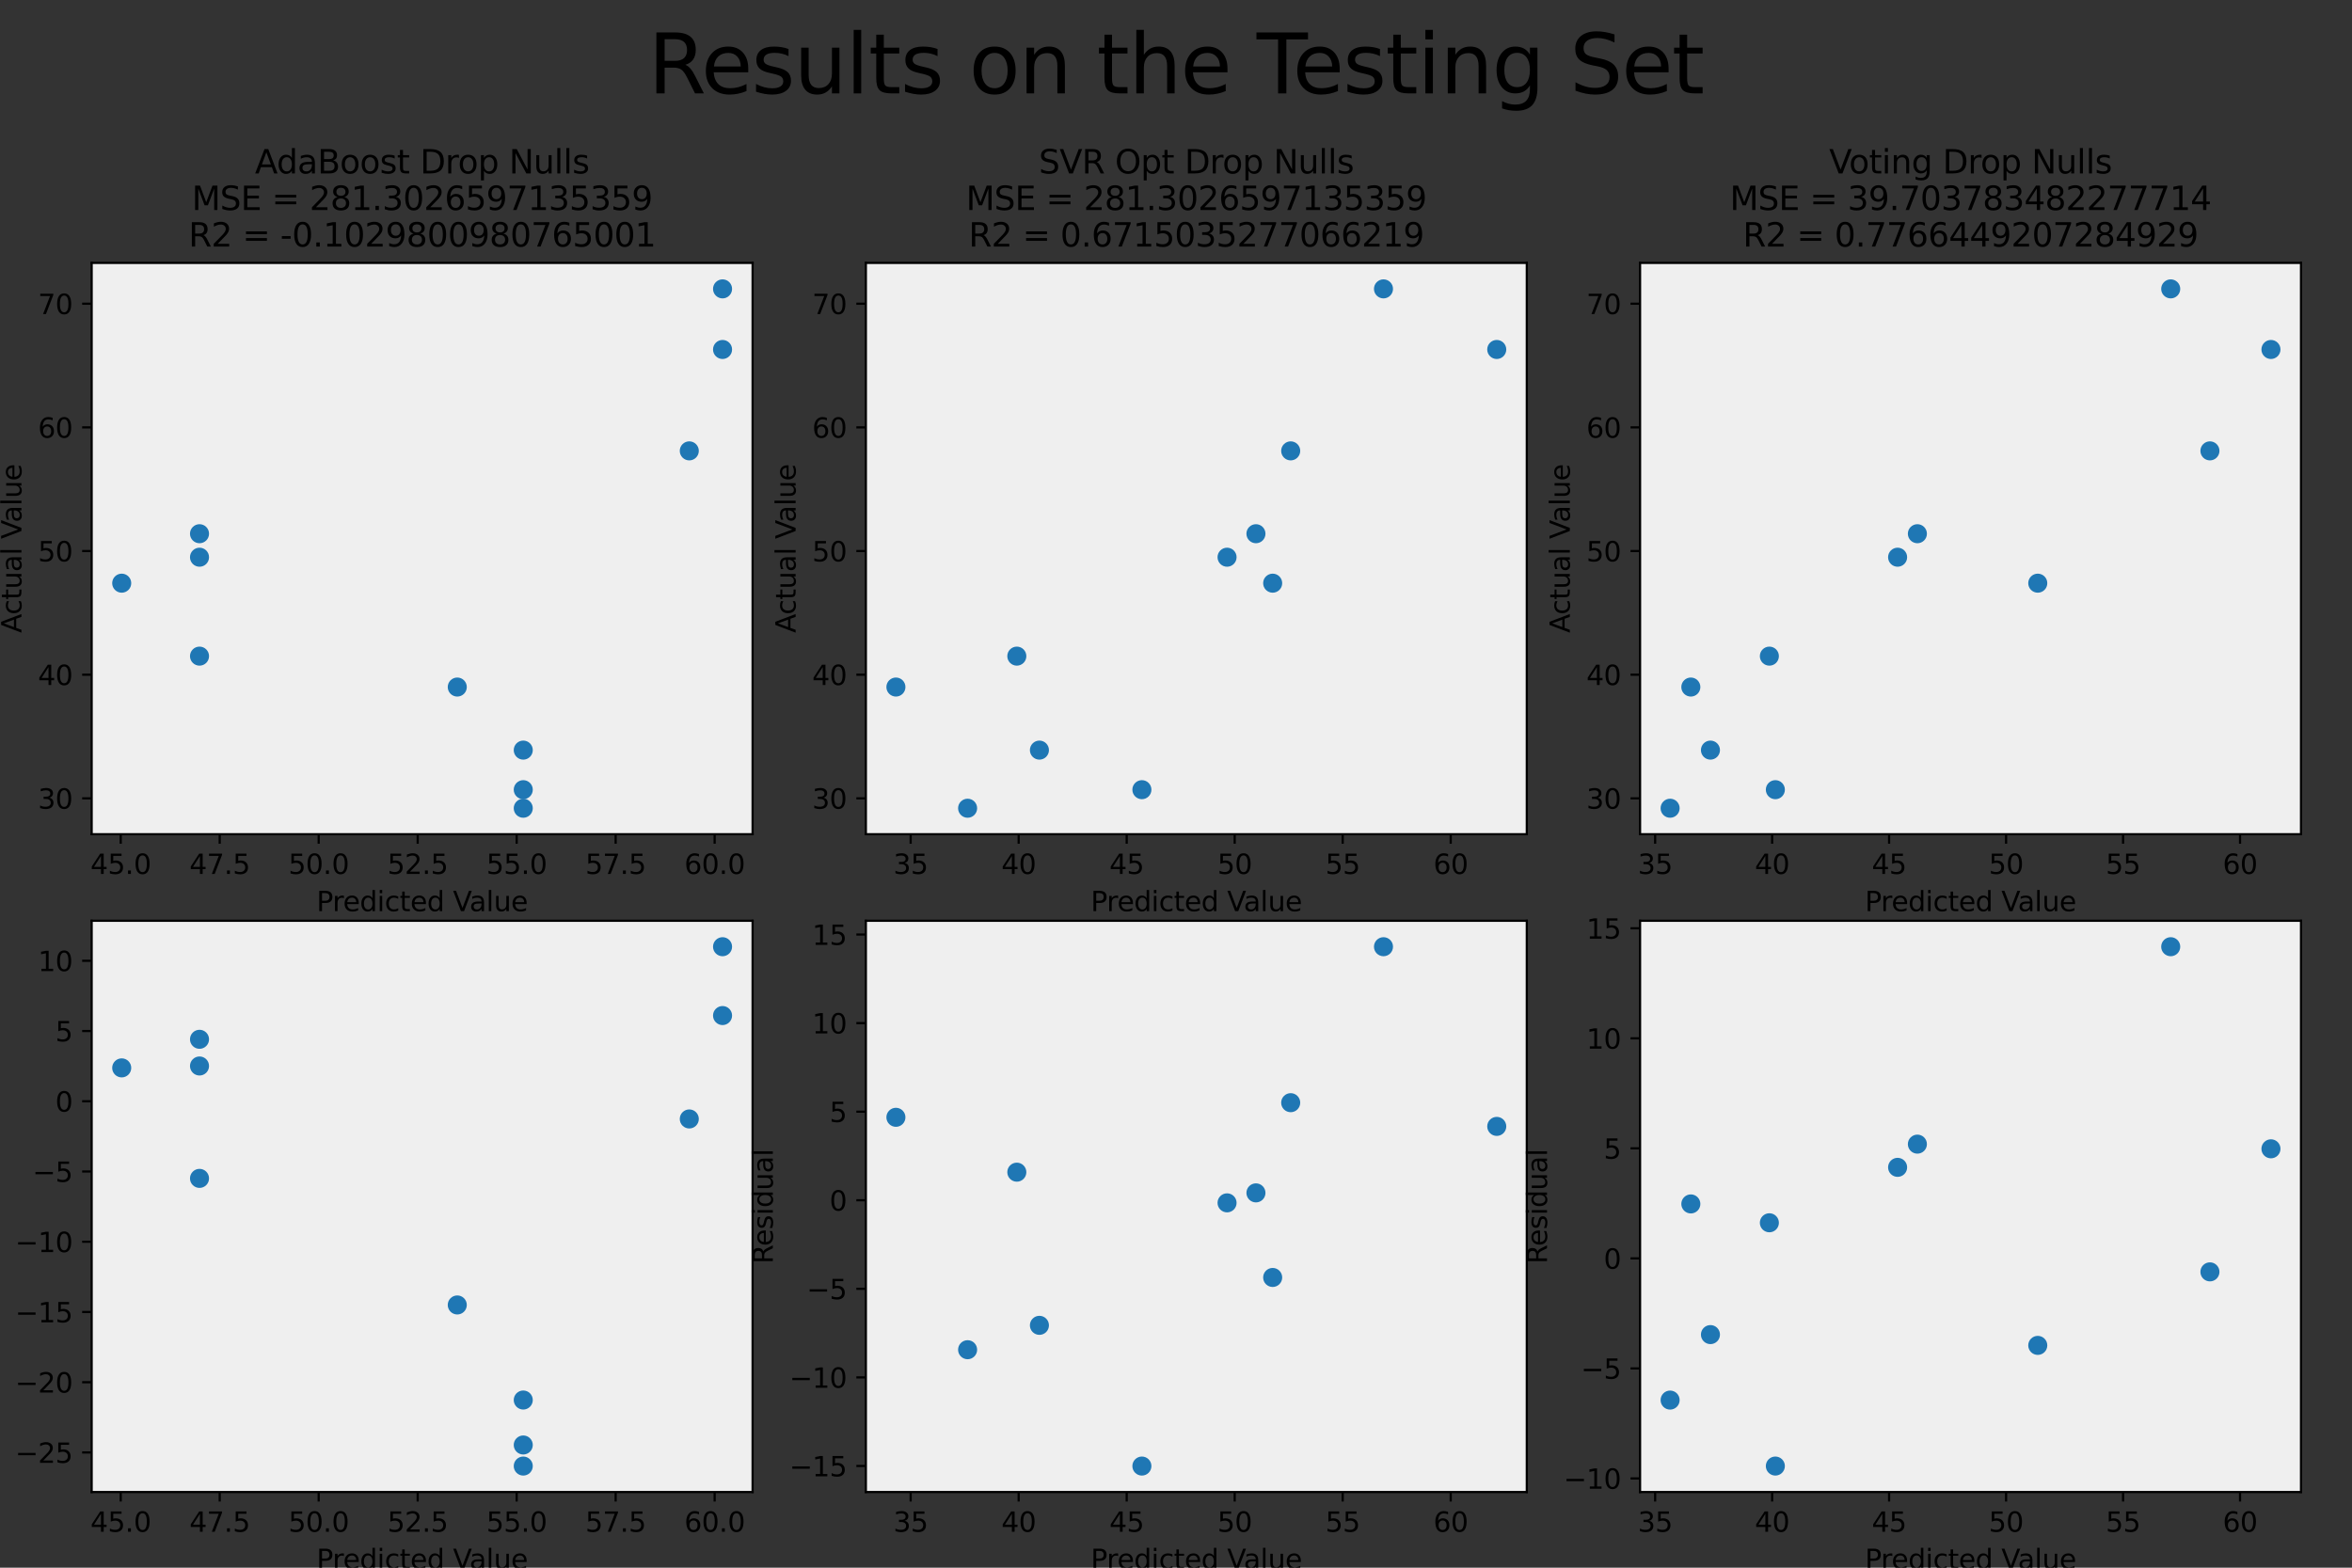 <?xml version="1.0" encoding="utf-8" standalone="no"?>
<!DOCTYPE svg PUBLIC "-//W3C//DTD SVG 1.1//EN"
  "http://www.w3.org/Graphics/SVG/1.1/DTD/svg11.dtd">
<svg xmlns:xlink="http://www.w3.org/1999/xlink" width="864pt" height="576pt" viewBox="0 0 864 576" xmlns="http://www.w3.org/2000/svg" version="1.1">
 <rect x="0" y="0" width="864" height="576" fill="#333333" stroke="none"/>
 <defs>
  <style type="text/css">*{stroke-linejoin: round; stroke-linecap: butt}</style>
 </defs>
 <g id="figure_1">
  <g id="patch_1">
   <path d="M 0 576 
L 864 576 
L 864 0 
L 0 0 
L 0 576 
z
" style="fill: none"/>
  </g>
  <g id="axes_1">
   <g id="patch_2">
    <path d="M 33.675 306.5 
L 276.462 306.5 
L 276.462 96.6 
L 33.675 96.6 
z
" style="fill: #efefef"/>
   </g>
   <g id="PathCollection_1">
    <defs>
     <path id="mad37f372fb" d="M 0 3 
C 0.796 3 1.559 2.684 2.121 2.121 
C 2.684 1.559 3 0.796 3 0 
C 3 -0.796 2.684 -1.559 2.121 -2.121 
C 1.559 -2.684 0.796 -3 0 -3 
C -0.796 -3 -1.559 -2.684 -2.121 -2.121 
C -2.684 -1.559 -3 -0.796 -3 0 
C -3 0.796 -2.684 1.559 -2.121 2.121 
C -1.559 2.684 -0.796 3 0 3 
z
" style="stroke: #1f77b4"/>
    </defs>
    <g clip-path="url(#pb1ba5dbdf0)">
     <use xlink:href="#mad37f372fb" x="253.209" y="165.658" style="fill: #1f77b4; stroke: #1f77b4"/>
     <use xlink:href="#mad37f372fb" x="192.218" y="275.606" style="fill: #1f77b4; stroke: #1f77b4"/>
     <use xlink:href="#mad37f372fb" x="44.711" y="214.271" style="fill: #1f77b4; stroke: #1f77b4"/>
     <use xlink:href="#mad37f372fb" x="192.218" y="296.959" style="fill: #1f77b4; stroke: #1f77b4"/>
     <use xlink:href="#mad37f372fb" x="192.218" y="290.144" style="fill: #1f77b4; stroke: #1f77b4"/>
     <use xlink:href="#mad37f372fb" x="265.427" y="128.403" style="fill: #1f77b4; stroke: #1f77b4"/>
     <use xlink:href="#mad37f372fb" x="73.291" y="241.077" style="fill: #1f77b4; stroke: #1f77b4"/>
     <use xlink:href="#mad37f372fb" x="73.291" y="196.098" style="fill: #1f77b4; stroke: #1f77b4"/>
     <use xlink:href="#mad37f372fb" x="73.291" y="204.73" style="fill: #1f77b4; stroke: #1f77b4"/>
     <use xlink:href="#mad37f372fb" x="167.977" y="252.435" style="fill: #1f77b4; stroke: #1f77b4"/>
     <use xlink:href="#mad37f372fb" x="265.427" y="106.141" style="fill: #1f77b4; stroke: #1f77b4"/>
    </g>
   </g>
   <g id="matplotlib.axis_1">
    <g id="xtick_1">
     <g id="line2d_1">
      <defs>
       <path id="m92cb2dc25e" d="M 0 0 
L 0 3.5 
" style="stroke: #000000; stroke-width: 0.8"/>
      </defs>
      <g>
       <use xlink:href="#m92cb2dc25e" x="44.347" y="306.5" style="stroke: #000000; stroke-width: 0.8"/>
      </g>
     </g>
     <g id="text_1">
      <!-- 45.0 -->
      <g transform="translate(33.214 321.098)scale(0.1 -0.1)">
       <defs>
        <path id="DejaVuSans-34" d="M 2419 4116 
L 825 1625 
L 2419 1625 
L 2419 4116 
z
M 2253 4666 
L 3047 4666 
L 3047 1625 
L 3713 1625 
L 3713 1100 
L 3047 1100 
L 3047 0 
L 2419 0 
L 2419 1100 
L 313 1100 
L 313 1709 
L 2253 4666 
z
" transform="scale(0.016)"/>
        <path id="DejaVuSans-35" d="M 691 4666 
L 3169 4666 
L 3169 4134 
L 1269 4134 
L 1269 2991 
Q 1406 3038 1543 3061 
Q 1681 3084 1819 3084 
Q 2600 3084 3056 2656 
Q 3513 2228 3513 1497 
Q 3513 744 3044 326 
Q 2575 -91 1722 -91 
Q 1428 -91 1123 -41 
Q 819 9 494 109 
L 494 744 
Q 775 591 1075 516 
Q 1375 441 1709 441 
Q 2250 441 2565 725 
Q 2881 1009 2881 1497 
Q 2881 1984 2565 2268 
Q 2250 2553 1709 2553 
Q 1456 2553 1204 2497 
Q 953 2441 691 2322 
L 691 4666 
z
" transform="scale(0.016)"/>
        <path id="DejaVuSans-2e" d="M 684 794 
L 1344 794 
L 1344 0 
L 684 0 
L 684 794 
z
" transform="scale(0.016)"/>
        <path id="DejaVuSans-30" d="M 2034 4250 
Q 1547 4250 1301 3770 
Q 1056 3291 1056 2328 
Q 1056 1369 1301 889 
Q 1547 409 2034 409 
Q 2525 409 2770 889 
Q 3016 1369 3016 2328 
Q 3016 3291 2770 3770 
Q 2525 4250 2034 4250 
z
M 2034 4750 
Q 2819 4750 3233 4129 
Q 3647 3509 3647 2328 
Q 3647 1150 3233 529 
Q 2819 -91 2034 -91 
Q 1250 -91 836 529 
Q 422 1150 422 2328 
Q 422 3509 836 4129 
Q 1250 4750 2034 4750 
z
" transform="scale(0.016)"/>
       </defs>
       <use xlink:href="#DejaVuSans-34"/>
       <use xlink:href="#DejaVuSans-35" x="63.623"/>
       <use xlink:href="#DejaVuSans-2e" x="127.246"/>
       <use xlink:href="#DejaVuSans-30" x="159.033"/>
      </g>
     </g>
    </g>
    <g id="xtick_2">
     <g id="line2d_2">
      <g>
       <use xlink:href="#m92cb2dc25e" x="80.709" y="306.5" style="stroke: #000000; stroke-width: 0.8"/>
      </g>
     </g>
     <g id="text_2">
      <!-- 47.5 -->
      <g transform="translate(69.576 321.098)scale(0.1 -0.1)">
       <defs>
        <path id="DejaVuSans-37" d="M 525 4666 
L 3525 4666 
L 3525 4397 
L 1831 0 
L 1172 0 
L 2766 4134 
L 525 4134 
L 525 4666 
z
" transform="scale(0.016)"/>
       </defs>
       <use xlink:href="#DejaVuSans-34"/>
       <use xlink:href="#DejaVuSans-37" x="63.623"/>
       <use xlink:href="#DejaVuSans-2e" x="127.246"/>
       <use xlink:href="#DejaVuSans-35" x="159.033"/>
      </g>
     </g>
    </g>
    <g id="xtick_3">
     <g id="line2d_3">
      <g>
       <use xlink:href="#m92cb2dc25e" x="117.071" y="306.5" style="stroke: #000000; stroke-width: 0.8"/>
      </g>
     </g>
     <g id="text_3">
      <!-- 50.0 -->
      <g transform="translate(105.938 321.098)scale(0.1 -0.1)">
       <use xlink:href="#DejaVuSans-35"/>
       <use xlink:href="#DejaVuSans-30" x="63.623"/>
       <use xlink:href="#DejaVuSans-2e" x="127.246"/>
       <use xlink:href="#DejaVuSans-30" x="159.033"/>
      </g>
     </g>
    </g>
    <g id="xtick_4">
     <g id="line2d_4">
      <g>
       <use xlink:href="#m92cb2dc25e" x="153.432" y="306.5" style="stroke: #000000; stroke-width: 0.8"/>
      </g>
     </g>
     <g id="text_4">
      <!-- 52.5 -->
      <g transform="translate(142.3 321.098)scale(0.1 -0.1)">
       <defs>
        <path id="DejaVuSans-32" d="M 1228 531 
L 3431 531 
L 3431 0 
L 469 0 
L 469 531 
Q 828 903 1448 1529 
Q 2069 2156 2228 2338 
Q 2531 2678 2651 2914 
Q 2772 3150 2772 3378 
Q 2772 3750 2511 3984 
Q 2250 4219 1831 4219 
Q 1534 4219 1204 4116 
Q 875 4013 500 3803 
L 500 4441 
Q 881 4594 1212 4672 
Q 1544 4750 1819 4750 
Q 2544 4750 2975 4387 
Q 3406 4025 3406 3419 
Q 3406 3131 3298 2873 
Q 3191 2616 2906 2266 
Q 2828 2175 2409 1742 
Q 1991 1309 1228 531 
z
" transform="scale(0.016)"/>
       </defs>
       <use xlink:href="#DejaVuSans-35"/>
       <use xlink:href="#DejaVuSans-32" x="63.623"/>
       <use xlink:href="#DejaVuSans-2e" x="127.246"/>
       <use xlink:href="#DejaVuSans-35" x="159.033"/>
      </g>
     </g>
    </g>
    <g id="xtick_5">
     <g id="line2d_5">
      <g>
       <use xlink:href="#m92cb2dc25e" x="189.794" y="306.5" style="stroke: #000000; stroke-width: 0.8"/>
      </g>
     </g>
     <g id="text_5">
      <!-- 55.0 -->
      <g transform="translate(178.661 321.098)scale(0.1 -0.1)">
       <use xlink:href="#DejaVuSans-35"/>
       <use xlink:href="#DejaVuSans-35" x="63.623"/>
       <use xlink:href="#DejaVuSans-2e" x="127.246"/>
       <use xlink:href="#DejaVuSans-30" x="159.033"/>
      </g>
     </g>
    </g>
    <g id="xtick_6">
     <g id="line2d_6">
      <g>
       <use xlink:href="#m92cb2dc25e" x="226.156" y="306.5" style="stroke: #000000; stroke-width: 0.8"/>
      </g>
     </g>
     <g id="text_6">
      <!-- 57.5 -->
      <g transform="translate(215.023 321.098)scale(0.1 -0.1)">
       <use xlink:href="#DejaVuSans-35"/>
       <use xlink:href="#DejaVuSans-37" x="63.623"/>
       <use xlink:href="#DejaVuSans-2e" x="127.246"/>
       <use xlink:href="#DejaVuSans-35" x="159.033"/>
      </g>
     </g>
    </g>
    <g id="xtick_7">
     <g id="line2d_7">
      <g>
       <use xlink:href="#m92cb2dc25e" x="262.518" y="306.5" style="stroke: #000000; stroke-width: 0.8"/>
      </g>
     </g>
     <g id="text_7">
      <!-- 60.0 -->
      <g transform="translate(251.385 321.098)scale(0.1 -0.1)">
       <defs>
        <path id="DejaVuSans-36" d="M 2113 2584 
Q 1688 2584 1439 2293 
Q 1191 2003 1191 1497 
Q 1191 994 1439 701 
Q 1688 409 2113 409 
Q 2538 409 2786 701 
Q 3034 994 3034 1497 
Q 3034 2003 2786 2293 
Q 2538 2584 2113 2584 
z
M 3366 4563 
L 3366 3988 
Q 3128 4100 2886 4159 
Q 2644 4219 2406 4219 
Q 1781 4219 1451 3797 
Q 1122 3375 1075 2522 
Q 1259 2794 1537 2939 
Q 1816 3084 2150 3084 
Q 2853 3084 3261 2657 
Q 3669 2231 3669 1497 
Q 3669 778 3244 343 
Q 2819 -91 2113 -91 
Q 1303 -91 875 529 
Q 447 1150 447 2328 
Q 447 3434 972 4092 
Q 1497 4750 2381 4750 
Q 2619 4750 2861 4703 
Q 3103 4656 3366 4563 
z
" transform="scale(0.016)"/>
       </defs>
       <use xlink:href="#DejaVuSans-36"/>
       <use xlink:href="#DejaVuSans-30" x="63.623"/>
       <use xlink:href="#DejaVuSans-2e" x="127.246"/>
       <use xlink:href="#DejaVuSans-30" x="159.033"/>
      </g>
     </g>
    </g>
    <g id="text_8">
     <!-- Predicted Value -->
     <g transform="translate(116.278 334.777)scale(0.1 -0.1)">
      <defs>
       <path id="DejaVuSans-50" d="M 1259 4147 
L 1259 2394 
L 2053 2394 
Q 2494 2394 2734 2622 
Q 2975 2850 2975 3272 
Q 2975 3691 2734 3919 
Q 2494 4147 2053 4147 
L 1259 4147 
z
M 628 4666 
L 2053 4666 
Q 2838 4666 3239 4311 
Q 3641 3956 3641 3272 
Q 3641 2581 3239 2228 
Q 2838 1875 2053 1875 
L 1259 1875 
L 1259 0 
L 628 0 
L 628 4666 
z
" transform="scale(0.016)"/>
       <path id="DejaVuSans-72" d="M 2631 2963 
Q 2534 3019 2420 3045 
Q 2306 3072 2169 3072 
Q 1681 3072 1420 2755 
Q 1159 2438 1159 1844 
L 1159 0 
L 581 0 
L 581 3500 
L 1159 3500 
L 1159 2956 
Q 1341 3275 1631 3429 
Q 1922 3584 2338 3584 
Q 2397 3584 2469 3576 
Q 2541 3569 2628 3553 
L 2631 2963 
z
" transform="scale(0.016)"/>
       <path id="DejaVuSans-65" d="M 3597 1894 
L 3597 1613 
L 953 1613 
Q 991 1019 1311 708 
Q 1631 397 2203 397 
Q 2534 397 2845 478 
Q 3156 559 3463 722 
L 3463 178 
Q 3153 47 2828 -22 
Q 2503 -91 2169 -91 
Q 1331 -91 842 396 
Q 353 884 353 1716 
Q 353 2575 817 3079 
Q 1281 3584 2069 3584 
Q 2775 3584 3186 3129 
Q 3597 2675 3597 1894 
z
M 3022 2063 
Q 3016 2534 2758 2815 
Q 2500 3097 2075 3097 
Q 1594 3097 1305 2825 
Q 1016 2553 972 2059 
L 3022 2063 
z
" transform="scale(0.016)"/>
       <path id="DejaVuSans-64" d="M 2906 2969 
L 2906 4863 
L 3481 4863 
L 3481 0 
L 2906 0 
L 2906 525 
Q 2725 213 2448 61 
Q 2172 -91 1784 -91 
Q 1150 -91 751 415 
Q 353 922 353 1747 
Q 353 2572 751 3078 
Q 1150 3584 1784 3584 
Q 2172 3584 2448 3432 
Q 2725 3281 2906 2969 
z
M 947 1747 
Q 947 1113 1208 752 
Q 1469 391 1925 391 
Q 2381 391 2643 752 
Q 2906 1113 2906 1747 
Q 2906 2381 2643 2742 
Q 2381 3103 1925 3103 
Q 1469 3103 1208 2742 
Q 947 2381 947 1747 
z
" transform="scale(0.016)"/>
       <path id="DejaVuSans-69" d="M 603 3500 
L 1178 3500 
L 1178 0 
L 603 0 
L 603 3500 
z
M 603 4863 
L 1178 4863 
L 1178 4134 
L 603 4134 
L 603 4863 
z
" transform="scale(0.016)"/>
       <path id="DejaVuSans-63" d="M 3122 3366 
L 3122 2828 
Q 2878 2963 2633 3030 
Q 2388 3097 2138 3097 
Q 1578 3097 1268 2742 
Q 959 2388 959 1747 
Q 959 1106 1268 751 
Q 1578 397 2138 397 
Q 2388 397 2633 464 
Q 2878 531 3122 666 
L 3122 134 
Q 2881 22 2623 -34 
Q 2366 -91 2075 -91 
Q 1284 -91 818 406 
Q 353 903 353 1747 
Q 353 2603 823 3093 
Q 1294 3584 2113 3584 
Q 2378 3584 2631 3529 
Q 2884 3475 3122 3366 
z
" transform="scale(0.016)"/>
       <path id="DejaVuSans-74" d="M 1172 4494 
L 1172 3500 
L 2356 3500 
L 2356 3053 
L 1172 3053 
L 1172 1153 
Q 1172 725 1289 603 
Q 1406 481 1766 481 
L 2356 481 
L 2356 0 
L 1766 0 
Q 1100 0 847 248 
Q 594 497 594 1153 
L 594 3053 
L 172 3053 
L 172 3500 
L 594 3500 
L 594 4494 
L 1172 4494 
z
" transform="scale(0.016)"/>
       <path id="DejaVuSans-20" transform="scale(0.016)"/>
       <path id="DejaVuSans-56" d="M 1831 0 
L 50 4666 
L 709 4666 
L 2188 738 
L 3669 4666 
L 4325 4666 
L 2547 0 
L 1831 0 
z
" transform="scale(0.016)"/>
       <path id="DejaVuSans-61" d="M 2194 1759 
Q 1497 1759 1228 1600 
Q 959 1441 959 1056 
Q 959 750 1161 570 
Q 1363 391 1709 391 
Q 2188 391 2477 730 
Q 2766 1069 2766 1631 
L 2766 1759 
L 2194 1759 
z
M 3341 1997 
L 3341 0 
L 2766 0 
L 2766 531 
Q 2569 213 2275 61 
Q 1981 -91 1556 -91 
Q 1019 -91 701 211 
Q 384 513 384 1019 
Q 384 1609 779 1909 
Q 1175 2209 1959 2209 
L 2766 2209 
L 2766 2266 
Q 2766 2663 2505 2880 
Q 2244 3097 1772 3097 
Q 1472 3097 1187 3025 
Q 903 2953 641 2809 
L 641 3341 
Q 956 3463 1253 3523 
Q 1550 3584 1831 3584 
Q 2591 3584 2966 3190 
Q 3341 2797 3341 1997 
z
" transform="scale(0.016)"/>
       <path id="DejaVuSans-6c" d="M 603 4863 
L 1178 4863 
L 1178 0 
L 603 0 
L 603 4863 
z
" transform="scale(0.016)"/>
       <path id="DejaVuSans-75" d="M 544 1381 
L 544 3500 
L 1119 3500 
L 1119 1403 
Q 1119 906 1312 657 
Q 1506 409 1894 409 
Q 2359 409 2629 706 
Q 2900 1003 2900 1516 
L 2900 3500 
L 3475 3500 
L 3475 0 
L 2900 0 
L 2900 538 
Q 2691 219 2414 64 
Q 2138 -91 1772 -91 
Q 1169 -91 856 284 
Q 544 659 544 1381 
z
M 1991 3584 
L 1991 3584 
z
" transform="scale(0.016)"/>
      </defs>
      <use xlink:href="#DejaVuSans-50"/>
      <use xlink:href="#DejaVuSans-72" x="58.553"/>
      <use xlink:href="#DejaVuSans-65" x="97.416"/>
      <use xlink:href="#DejaVuSans-64" x="158.939"/>
      <use xlink:href="#DejaVuSans-69" x="222.416"/>
      <use xlink:href="#DejaVuSans-63" x="250.199"/>
      <use xlink:href="#DejaVuSans-74" x="305.18"/>
      <use xlink:href="#DejaVuSans-65" x="344.389"/>
      <use xlink:href="#DejaVuSans-64" x="405.912"/>
      <use xlink:href="#DejaVuSans-20" x="469.389"/>
      <use xlink:href="#DejaVuSans-56" x="501.176"/>
      <use xlink:href="#DejaVuSans-61" x="561.834"/>
      <use xlink:href="#DejaVuSans-6c" x="623.113"/>
      <use xlink:href="#DejaVuSans-75" x="650.896"/>
      <use xlink:href="#DejaVuSans-65" x="714.275"/>
     </g>
    </g>
   </g>
   <g id="matplotlib.axis_2">
    <g id="ytick_1">
     <g id="line2d_8">
      <defs>
       <path id="meb464afa3e" d="M 0 0 
L -3.5 0 
" style="stroke: #000000; stroke-width: 0.8"/>
      </defs>
      <g>
       <use xlink:href="#meb464afa3e" x="33.675" y="293.324" style="stroke: #000000; stroke-width: 0.8"/>
      </g>
     </g>
     <g id="text_9">
      <!-- 30 -->
      <g transform="translate(13.95 297.124)scale(0.1 -0.1)">
       <defs>
        <path id="DejaVuSans-33" d="M 2597 2516 
Q 3050 2419 3304 2112 
Q 3559 1806 3559 1356 
Q 3559 666 3084 287 
Q 2609 -91 1734 -91 
Q 1441 -91 1130 -33 
Q 819 25 488 141 
L 488 750 
Q 750 597 1062 519 
Q 1375 441 1716 441 
Q 2309 441 2620 675 
Q 2931 909 2931 1356 
Q 2931 1769 2642 2001 
Q 2353 2234 1838 2234 
L 1294 2234 
L 1294 2753 
L 1863 2753 
Q 2328 2753 2575 2939 
Q 2822 3125 2822 3475 
Q 2822 3834 2567 4026 
Q 2313 4219 1838 4219 
Q 1578 4219 1281 4162 
Q 984 4106 628 3988 
L 628 4550 
Q 988 4650 1302 4700 
Q 1616 4750 1894 4750 
Q 2613 4750 3031 4423 
Q 3450 4097 3450 3541 
Q 3450 3153 3228 2886 
Q 3006 2619 2597 2516 
z
" transform="scale(0.016)"/>
       </defs>
       <use xlink:href="#DejaVuSans-33"/>
       <use xlink:href="#DejaVuSans-30" x="63.623"/>
      </g>
     </g>
    </g>
    <g id="ytick_2">
     <g id="line2d_9">
      <g>
       <use xlink:href="#meb464afa3e" x="33.675" y="247.892" style="stroke: #000000; stroke-width: 0.8"/>
      </g>
     </g>
     <g id="text_10">
      <!-- 40 -->
      <g transform="translate(13.95 251.691)scale(0.1 -0.1)">
       <use xlink:href="#DejaVuSans-34"/>
       <use xlink:href="#DejaVuSans-30" x="63.623"/>
      </g>
     </g>
    </g>
    <g id="ytick_3">
     <g id="line2d_10">
      <g>
       <use xlink:href="#meb464afa3e" x="33.675" y="202.459" style="stroke: #000000; stroke-width: 0.8"/>
      </g>
     </g>
     <g id="text_11">
      <!-- 50 -->
      <g transform="translate(13.95 206.258)scale(0.1 -0.1)">
       <use xlink:href="#DejaVuSans-35"/>
       <use xlink:href="#DejaVuSans-30" x="63.623"/>
      </g>
     </g>
    </g>
    <g id="ytick_4">
     <g id="line2d_11">
      <g>
       <use xlink:href="#meb464afa3e" x="33.675" y="157.026" style="stroke: #000000; stroke-width: 0.8"/>
      </g>
     </g>
     <g id="text_12">
      <!-- 60 -->
      <g transform="translate(13.95 160.825)scale(0.1 -0.1)">
       <use xlink:href="#DejaVuSans-36"/>
       <use xlink:href="#DejaVuSans-30" x="63.623"/>
      </g>
     </g>
    </g>
    <g id="ytick_5">
     <g id="line2d_12">
      <g>
       <use xlink:href="#meb464afa3e" x="33.675" y="111.593" style="stroke: #000000; stroke-width: 0.8"/>
      </g>
     </g>
     <g id="text_13">
      <!-- 70 -->
      <g transform="translate(13.95 115.392)scale(0.1 -0.1)">
       <use xlink:href="#DejaVuSans-37"/>
       <use xlink:href="#DejaVuSans-30" x="63.623"/>
      </g>
     </g>
    </g>
    <g id="text_14">
     <!-- Actual Value -->
     <g transform="translate(7.87 232.534)rotate(-90)scale(0.1 -0.1)">
      <defs>
       <path id="DejaVuSans-41" d="M 2188 4044 
L 1331 1722 
L 3047 1722 
L 2188 4044 
z
M 1831 4666 
L 2547 4666 
L 4325 0 
L 3669 0 
L 3244 1197 
L 1141 1197 
L 716 0 
L 50 0 
L 1831 4666 
z
" transform="scale(0.016)"/>
      </defs>
      <use xlink:href="#DejaVuSans-41"/>
      <use xlink:href="#DejaVuSans-63" x="66.658"/>
      <use xlink:href="#DejaVuSans-74" x="121.639"/>
      <use xlink:href="#DejaVuSans-75" x="160.848"/>
      <use xlink:href="#DejaVuSans-61" x="224.227"/>
      <use xlink:href="#DejaVuSans-6c" x="285.506"/>
      <use xlink:href="#DejaVuSans-20" x="313.289"/>
      <use xlink:href="#DejaVuSans-56" x="345.076"/>
      <use xlink:href="#DejaVuSans-61" x="405.734"/>
      <use xlink:href="#DejaVuSans-6c" x="467.014"/>
      <use xlink:href="#DejaVuSans-75" x="494.797"/>
      <use xlink:href="#DejaVuSans-65" x="558.176"/>
     </g>
    </g>
   </g>
   <g id="patch_3">
    <path d="M 33.675 306.5 
L 33.675 96.6 
" style="fill: none; stroke: #000000; stroke-width: 0.8; stroke-linejoin: miter; stroke-linecap: square"/>
   </g>
   <g id="patch_4">
    <path d="M 276.462 306.5 
L 276.462 96.6 
" style="fill: none; stroke: #000000; stroke-width: 0.8; stroke-linejoin: miter; stroke-linecap: square"/>
   </g>
   <g id="patch_5">
    <path d="M 33.675 306.5 
L 276.462 306.5 
" style="fill: none; stroke: #000000; stroke-width: 0.8; stroke-linejoin: miter; stroke-linecap: square"/>
   </g>
   <g id="patch_6">
    <path d="M 33.675 96.6 
L 276.462 96.6 
" style="fill: none; stroke: #000000; stroke-width: 0.8; stroke-linejoin: miter; stroke-linecap: square"/>
   </g>
   <g id="text_15">
    <!-- AdaBoost Drop Nulls -->
    <g transform="translate(93.65 63.725)scale(0.12 -0.12)">
     <defs>
      <path id="DejaVuSans-42" d="M 1259 2228 
L 1259 519 
L 2272 519 
Q 2781 519 3026 730 
Q 3272 941 3272 1375 
Q 3272 1813 3026 2020 
Q 2781 2228 2272 2228 
L 1259 2228 
z
M 1259 4147 
L 1259 2741 
L 2194 2741 
Q 2656 2741 2882 2914 
Q 3109 3088 3109 3444 
Q 3109 3797 2882 3972 
Q 2656 4147 2194 4147 
L 1259 4147 
z
M 628 4666 
L 2241 4666 
Q 2963 4666 3353 4366 
Q 3744 4066 3744 3513 
Q 3744 3084 3544 2831 
Q 3344 2578 2956 2516 
Q 3422 2416 3680 2098 
Q 3938 1781 3938 1306 
Q 3938 681 3513 340 
Q 3088 0 2303 0 
L 628 0 
L 628 4666 
z
" transform="scale(0.016)"/>
      <path id="DejaVuSans-6f" d="M 1959 3097 
Q 1497 3097 1228 2736 
Q 959 2375 959 1747 
Q 959 1119 1226 758 
Q 1494 397 1959 397 
Q 2419 397 2687 759 
Q 2956 1122 2956 1747 
Q 2956 2369 2687 2733 
Q 2419 3097 1959 3097 
z
M 1959 3584 
Q 2709 3584 3137 3096 
Q 3566 2609 3566 1747 
Q 3566 888 3137 398 
Q 2709 -91 1959 -91 
Q 1206 -91 779 398 
Q 353 888 353 1747 
Q 353 2609 779 3096 
Q 1206 3584 1959 3584 
z
" transform="scale(0.016)"/>
      <path id="DejaVuSans-73" d="M 2834 3397 
L 2834 2853 
Q 2591 2978 2328 3040 
Q 2066 3103 1784 3103 
Q 1356 3103 1142 2972 
Q 928 2841 928 2578 
Q 928 2378 1081 2264 
Q 1234 2150 1697 2047 
L 1894 2003 
Q 2506 1872 2764 1633 
Q 3022 1394 3022 966 
Q 3022 478 2636 193 
Q 2250 -91 1575 -91 
Q 1294 -91 989 -36 
Q 684 19 347 128 
L 347 722 
Q 666 556 975 473 
Q 1284 391 1588 391 
Q 1994 391 2212 530 
Q 2431 669 2431 922 
Q 2431 1156 2273 1281 
Q 2116 1406 1581 1522 
L 1381 1569 
Q 847 1681 609 1914 
Q 372 2147 372 2553 
Q 372 3047 722 3315 
Q 1072 3584 1716 3584 
Q 2034 3584 2315 3537 
Q 2597 3491 2834 3397 
z
" transform="scale(0.016)"/>
      <path id="DejaVuSans-44" d="M 1259 4147 
L 1259 519 
L 2022 519 
Q 2988 519 3436 956 
Q 3884 1394 3884 2338 
Q 3884 3275 3436 3711 
Q 2988 4147 2022 4147 
L 1259 4147 
z
M 628 4666 
L 1925 4666 
Q 3281 4666 3915 4102 
Q 4550 3538 4550 2338 
Q 4550 1131 3912 565 
Q 3275 0 1925 0 
L 628 0 
L 628 4666 
z
" transform="scale(0.016)"/>
      <path id="DejaVuSans-70" d="M 1159 525 
L 1159 -1331 
L 581 -1331 
L 581 3500 
L 1159 3500 
L 1159 2969 
Q 1341 3281 1617 3432 
Q 1894 3584 2278 3584 
Q 2916 3584 3314 3078 
Q 3713 2572 3713 1747 
Q 3713 922 3314 415 
Q 2916 -91 2278 -91 
Q 1894 -91 1617 61 
Q 1341 213 1159 525 
z
M 3116 1747 
Q 3116 2381 2855 2742 
Q 2594 3103 2138 3103 
Q 1681 3103 1420 2742 
Q 1159 2381 1159 1747 
Q 1159 1113 1420 752 
Q 1681 391 2138 391 
Q 2594 391 2855 752 
Q 3116 1113 3116 1747 
z
" transform="scale(0.016)"/>
      <path id="DejaVuSans-4e" d="M 628 4666 
L 1478 4666 
L 3547 763 
L 3547 4666 
L 4159 4666 
L 4159 0 
L 3309 0 
L 1241 3903 
L 1241 0 
L 628 0 
L 628 4666 
z
" transform="scale(0.016)"/>
     </defs>
     <use xlink:href="#DejaVuSans-41"/>
     <use xlink:href="#DejaVuSans-64" x="66.658"/>
     <use xlink:href="#DejaVuSans-61" x="130.135"/>
     <use xlink:href="#DejaVuSans-42" x="191.414"/>
     <use xlink:href="#DejaVuSans-6f" x="260.018"/>
     <use xlink:href="#DejaVuSans-6f" x="321.199"/>
     <use xlink:href="#DejaVuSans-73" x="382.381"/>
     <use xlink:href="#DejaVuSans-74" x="434.48"/>
     <use xlink:href="#DejaVuSans-20" x="473.689"/>
     <use xlink:href="#DejaVuSans-44" x="505.477"/>
     <use xlink:href="#DejaVuSans-72" x="582.479"/>
     <use xlink:href="#DejaVuSans-6f" x="621.342"/>
     <use xlink:href="#DejaVuSans-70" x="682.523"/>
     <use xlink:href="#DejaVuSans-20" x="746"/>
     <use xlink:href="#DejaVuSans-4e" x="777.787"/>
     <use xlink:href="#DejaVuSans-75" x="852.592"/>
     <use xlink:href="#DejaVuSans-6c" x="915.971"/>
     <use xlink:href="#DejaVuSans-6c" x="943.754"/>
     <use xlink:href="#DejaVuSans-73" x="971.537"/>
    </g>
    <!-- MSE = 281.3026597135359 -->
    <g transform="translate(70.463 77.163)scale(0.12 -0.12)">
     <defs>
      <path id="DejaVuSans-4d" d="M 628 4666 
L 1569 4666 
L 2759 1491 
L 3956 4666 
L 4897 4666 
L 4897 0 
L 4281 0 
L 4281 4097 
L 3078 897 
L 2444 897 
L 1241 4097 
L 1241 0 
L 628 0 
L 628 4666 
z
" transform="scale(0.016)"/>
      <path id="DejaVuSans-53" d="M 3425 4513 
L 3425 3897 
Q 3066 4069 2747 4153 
Q 2428 4238 2131 4238 
Q 1616 4238 1336 4038 
Q 1056 3838 1056 3469 
Q 1056 3159 1242 3001 
Q 1428 2844 1947 2747 
L 2328 2669 
Q 3034 2534 3370 2195 
Q 3706 1856 3706 1288 
Q 3706 609 3251 259 
Q 2797 -91 1919 -91 
Q 1588 -91 1214 -16 
Q 841 59 441 206 
L 441 856 
Q 825 641 1194 531 
Q 1563 422 1919 422 
Q 2459 422 2753 634 
Q 3047 847 3047 1241 
Q 3047 1584 2836 1778 
Q 2625 1972 2144 2069 
L 1759 2144 
Q 1053 2284 737 2584 
Q 422 2884 422 3419 
Q 422 4038 858 4394 
Q 1294 4750 2059 4750 
Q 2388 4750 2728 4690 
Q 3069 4631 3425 4513 
z
" transform="scale(0.016)"/>
      <path id="DejaVuSans-45" d="M 628 4666 
L 3578 4666 
L 3578 4134 
L 1259 4134 
L 1259 2753 
L 3481 2753 
L 3481 2222 
L 1259 2222 
L 1259 531 
L 3634 531 
L 3634 0 
L 628 0 
L 628 4666 
z
" transform="scale(0.016)"/>
      <path id="DejaVuSans-3d" d="M 678 2906 
L 4684 2906 
L 4684 2381 
L 678 2381 
L 678 2906 
z
M 678 1631 
L 4684 1631 
L 4684 1100 
L 678 1100 
L 678 1631 
z
" transform="scale(0.016)"/>
      <path id="DejaVuSans-38" d="M 2034 2216 
Q 1584 2216 1326 1975 
Q 1069 1734 1069 1313 
Q 1069 891 1326 650 
Q 1584 409 2034 409 
Q 2484 409 2743 651 
Q 3003 894 3003 1313 
Q 3003 1734 2745 1975 
Q 2488 2216 2034 2216 
z
M 1403 2484 
Q 997 2584 770 2862 
Q 544 3141 544 3541 
Q 544 4100 942 4425 
Q 1341 4750 2034 4750 
Q 2731 4750 3128 4425 
Q 3525 4100 3525 3541 
Q 3525 3141 3298 2862 
Q 3072 2584 2669 2484 
Q 3125 2378 3379 2068 
Q 3634 1759 3634 1313 
Q 3634 634 3220 271 
Q 2806 -91 2034 -91 
Q 1263 -91 848 271 
Q 434 634 434 1313 
Q 434 1759 690 2068 
Q 947 2378 1403 2484 
z
M 1172 3481 
Q 1172 3119 1398 2916 
Q 1625 2713 2034 2713 
Q 2441 2713 2670 2916 
Q 2900 3119 2900 3481 
Q 2900 3844 2670 4047 
Q 2441 4250 2034 4250 
Q 1625 4250 1398 4047 
Q 1172 3844 1172 3481 
z
" transform="scale(0.016)"/>
      <path id="DejaVuSans-31" d="M 794 531 
L 1825 531 
L 1825 4091 
L 703 3866 
L 703 4441 
L 1819 4666 
L 2450 4666 
L 2450 531 
L 3481 531 
L 3481 0 
L 794 0 
L 794 531 
z
" transform="scale(0.016)"/>
      <path id="DejaVuSans-39" d="M 703 97 
L 703 672 
Q 941 559 1184 500 
Q 1428 441 1663 441 
Q 2288 441 2617 861 
Q 2947 1281 2994 2138 
Q 2813 1869 2534 1725 
Q 2256 1581 1919 1581 
Q 1219 1581 811 2004 
Q 403 2428 403 3163 
Q 403 3881 828 4315 
Q 1253 4750 1959 4750 
Q 2769 4750 3195 4129 
Q 3622 3509 3622 2328 
Q 3622 1225 3098 567 
Q 2575 -91 1691 -91 
Q 1453 -91 1209 -44 
Q 966 3 703 97 
z
M 1959 2075 
Q 2384 2075 2632 2365 
Q 2881 2656 2881 3163 
Q 2881 3666 2632 3958 
Q 2384 4250 1959 4250 
Q 1534 4250 1286 3958 
Q 1038 3666 1038 3163 
Q 1038 2656 1286 2365 
Q 1534 2075 1959 2075 
z
" transform="scale(0.016)"/>
     </defs>
     <use xlink:href="#DejaVuSans-4d"/>
     <use xlink:href="#DejaVuSans-53" x="86.279"/>
     <use xlink:href="#DejaVuSans-45" x="149.756"/>
     <use xlink:href="#DejaVuSans-20" x="212.939"/>
     <use xlink:href="#DejaVuSans-3d" x="244.727"/>
     <use xlink:href="#DejaVuSans-20" x="328.516"/>
     <use xlink:href="#DejaVuSans-32" x="360.303"/>
     <use xlink:href="#DejaVuSans-38" x="423.926"/>
     <use xlink:href="#DejaVuSans-31" x="487.549"/>
     <use xlink:href="#DejaVuSans-2e" x="551.172"/>
     <use xlink:href="#DejaVuSans-33" x="582.959"/>
     <use xlink:href="#DejaVuSans-30" x="646.582"/>
     <use xlink:href="#DejaVuSans-32" x="710.205"/>
     <use xlink:href="#DejaVuSans-36" x="773.828"/>
     <use xlink:href="#DejaVuSans-35" x="837.451"/>
     <use xlink:href="#DejaVuSans-39" x="901.074"/>
     <use xlink:href="#DejaVuSans-37" x="964.697"/>
     <use xlink:href="#DejaVuSans-31" x="1028.32"/>
     <use xlink:href="#DejaVuSans-33" x="1091.943"/>
     <use xlink:href="#DejaVuSans-35" x="1155.566"/>
     <use xlink:href="#DejaVuSans-33" x="1219.189"/>
     <use xlink:href="#DejaVuSans-35" x="1282.812"/>
     <use xlink:href="#DejaVuSans-39" x="1346.436"/>
    </g>
    <!-- R2 = -0.1029800980765001 -->
    <g transform="translate(69.272 90.6)scale(0.12 -0.12)">
     <defs>
      <path id="DejaVuSans-52" d="M 2841 2188 
Q 3044 2119 3236 1894 
Q 3428 1669 3622 1275 
L 4263 0 
L 3584 0 
L 2988 1197 
Q 2756 1666 2539 1819 
Q 2322 1972 1947 1972 
L 1259 1972 
L 1259 0 
L 628 0 
L 628 4666 
L 2053 4666 
Q 2853 4666 3247 4331 
Q 3641 3997 3641 3322 
Q 3641 2881 3436 2590 
Q 3231 2300 2841 2188 
z
M 1259 4147 
L 1259 2491 
L 2053 2491 
Q 2509 2491 2742 2702 
Q 2975 2913 2975 3322 
Q 2975 3731 2742 3939 
Q 2509 4147 2053 4147 
L 1259 4147 
z
" transform="scale(0.016)"/>
      <path id="DejaVuSans-2d" d="M 313 2009 
L 1997 2009 
L 1997 1497 
L 313 1497 
L 313 2009 
z
" transform="scale(0.016)"/>
     </defs>
     <use xlink:href="#DejaVuSans-52"/>
     <use xlink:href="#DejaVuSans-32" x="69.482"/>
     <use xlink:href="#DejaVuSans-20" x="133.105"/>
     <use xlink:href="#DejaVuSans-3d" x="164.893"/>
     <use xlink:href="#DejaVuSans-20" x="248.682"/>
     <use xlink:href="#DejaVuSans-2d" x="280.469"/>
     <use xlink:href="#DejaVuSans-30" x="316.553"/>
     <use xlink:href="#DejaVuSans-2e" x="380.176"/>
     <use xlink:href="#DejaVuSans-31" x="411.963"/>
     <use xlink:href="#DejaVuSans-30" x="475.586"/>
     <use xlink:href="#DejaVuSans-32" x="539.209"/>
     <use xlink:href="#DejaVuSans-39" x="602.832"/>
     <use xlink:href="#DejaVuSans-38" x="666.455"/>
     <use xlink:href="#DejaVuSans-30" x="730.078"/>
     <use xlink:href="#DejaVuSans-30" x="793.701"/>
     <use xlink:href="#DejaVuSans-39" x="857.324"/>
     <use xlink:href="#DejaVuSans-38" x="920.947"/>
     <use xlink:href="#DejaVuSans-30" x="984.57"/>
     <use xlink:href="#DejaVuSans-37" x="1048.193"/>
     <use xlink:href="#DejaVuSans-36" x="1111.816"/>
     <use xlink:href="#DejaVuSans-35" x="1175.439"/>
     <use xlink:href="#DejaVuSans-30" x="1239.062"/>
     <use xlink:href="#DejaVuSans-30" x="1302.686"/>
     <use xlink:href="#DejaVuSans-31" x="1366.309"/>
    </g>
   </g>
  </g>
  <g id="axes_2">
   <g id="patch_7">
    <path d="M 318.075 306.5 
L 560.862 306.5 
L 560.862 96.6 
L 318.075 96.6 
z
" style="fill: #efefef"/>
   </g>
   <g id="PathCollection_2">
    <g clip-path="url(#pd2170c749d)">
     <use xlink:href="#mad37f372fb" x="474.133" y="165.658" style="fill: #1f77b4; stroke: #1f77b4"/>
     <use xlink:href="#mad37f372fb" x="381.828" y="275.606" style="fill: #1f77b4; stroke: #1f77b4"/>
     <use xlink:href="#mad37f372fb" x="467.513" y="214.271" style="fill: #1f77b4; stroke: #1f77b4"/>
     <use xlink:href="#mad37f372fb" x="355.448" y="296.959" style="fill: #1f77b4; stroke: #1f77b4"/>
     <use xlink:href="#mad37f372fb" x="419.471" y="290.144" style="fill: #1f77b4; stroke: #1f77b4"/>
     <use xlink:href="#mad37f372fb" x="549.827" y="128.403" style="fill: #1f77b4; stroke: #1f77b4"/>
     <use xlink:href="#mad37f372fb" x="373.526" y="241.077" style="fill: #1f77b4; stroke: #1f77b4"/>
     <use xlink:href="#mad37f372fb" x="461.368" y="196.098" style="fill: #1f77b4; stroke: #1f77b4"/>
     <use xlink:href="#mad37f372fb" x="450.756" y="204.73" style="fill: #1f77b4; stroke: #1f77b4"/>
     <use xlink:href="#mad37f372fb" x="329.111" y="252.435" style="fill: #1f77b4; stroke: #1f77b4"/>
     <use xlink:href="#mad37f372fb" x="508.22" y="106.141" style="fill: #1f77b4; stroke: #1f77b4"/>
    </g>
   </g>
   <g id="matplotlib.axis_3">
    <g id="xtick_8">
     <g id="line2d_13">
      <g>
       <use xlink:href="#m92cb2dc25e" x="334.527" y="306.5" style="stroke: #000000; stroke-width: 0.8"/>
      </g>
     </g>
     <g id="text_16">
      <!-- 35 -->
      <g transform="translate(328.165 321.098)scale(0.1 -0.1)">
       <use xlink:href="#DejaVuSans-33"/>
       <use xlink:href="#DejaVuSans-35" x="63.623"/>
      </g>
     </g>
    </g>
    <g id="xtick_9">
     <g id="line2d_14">
      <g>
       <use xlink:href="#m92cb2dc25e" x="374.206" y="306.5" style="stroke: #000000; stroke-width: 0.8"/>
      </g>
     </g>
     <g id="text_17">
      <!-- 40 -->
      <g transform="translate(367.843 321.098)scale(0.1 -0.1)">
       <use xlink:href="#DejaVuSans-34"/>
       <use xlink:href="#DejaVuSans-30" x="63.623"/>
      </g>
     </g>
    </g>
    <g id="xtick_10">
     <g id="line2d_15">
      <g>
       <use xlink:href="#m92cb2dc25e" x="413.884" y="306.5" style="stroke: #000000; stroke-width: 0.8"/>
      </g>
     </g>
     <g id="text_18">
      <!-- 45 -->
      <g transform="translate(407.521 321.098)scale(0.1 -0.1)">
       <use xlink:href="#DejaVuSans-34"/>
       <use xlink:href="#DejaVuSans-35" x="63.623"/>
      </g>
     </g>
    </g>
    <g id="xtick_11">
     <g id="line2d_16">
      <g>
       <use xlink:href="#m92cb2dc25e" x="453.562" y="306.5" style="stroke: #000000; stroke-width: 0.8"/>
      </g>
     </g>
     <g id="text_19">
      <!-- 50 -->
      <g transform="translate(447.199 321.098)scale(0.1 -0.1)">
       <use xlink:href="#DejaVuSans-35"/>
       <use xlink:href="#DejaVuSans-30" x="63.623"/>
      </g>
     </g>
    </g>
    <g id="xtick_12">
     <g id="line2d_17">
      <g>
       <use xlink:href="#m92cb2dc25e" x="493.24" y="306.5" style="stroke: #000000; stroke-width: 0.8"/>
      </g>
     </g>
     <g id="text_20">
      <!-- 55 -->
      <g transform="translate(486.878 321.098)scale(0.1 -0.1)">
       <use xlink:href="#DejaVuSans-35"/>
       <use xlink:href="#DejaVuSans-35" x="63.623"/>
      </g>
     </g>
    </g>
    <g id="xtick_13">
     <g id="line2d_18">
      <g>
       <use xlink:href="#m92cb2dc25e" x="532.918" y="306.5" style="stroke: #000000; stroke-width: 0.8"/>
      </g>
     </g>
     <g id="text_21">
      <!-- 60 -->
      <g transform="translate(526.556 321.098)scale(0.1 -0.1)">
       <use xlink:href="#DejaVuSans-36"/>
       <use xlink:href="#DejaVuSans-30" x="63.623"/>
      </g>
     </g>
    </g>
    <g id="text_22">
     <!-- Predicted Value -->
     <g transform="translate(400.678 334.777)scale(0.1 -0.1)">
      <use xlink:href="#DejaVuSans-50"/>
      <use xlink:href="#DejaVuSans-72" x="58.553"/>
      <use xlink:href="#DejaVuSans-65" x="97.416"/>
      <use xlink:href="#DejaVuSans-64" x="158.939"/>
      <use xlink:href="#DejaVuSans-69" x="222.416"/>
      <use xlink:href="#DejaVuSans-63" x="250.199"/>
      <use xlink:href="#DejaVuSans-74" x="305.18"/>
      <use xlink:href="#DejaVuSans-65" x="344.389"/>
      <use xlink:href="#DejaVuSans-64" x="405.912"/>
      <use xlink:href="#DejaVuSans-20" x="469.389"/>
      <use xlink:href="#DejaVuSans-56" x="501.176"/>
      <use xlink:href="#DejaVuSans-61" x="561.834"/>
      <use xlink:href="#DejaVuSans-6c" x="623.113"/>
      <use xlink:href="#DejaVuSans-75" x="650.896"/>
      <use xlink:href="#DejaVuSans-65" x="714.275"/>
     </g>
    </g>
   </g>
   <g id="matplotlib.axis_4">
    <g id="ytick_6">
     <g id="line2d_19">
      <g>
       <use xlink:href="#meb464afa3e" x="318.075" y="293.324" style="stroke: #000000; stroke-width: 0.8"/>
      </g>
     </g>
     <g id="text_23">
      <!-- 30 -->
      <g transform="translate(298.35 297.124)scale(0.1 -0.1)">
       <use xlink:href="#DejaVuSans-33"/>
       <use xlink:href="#DejaVuSans-30" x="63.623"/>
      </g>
     </g>
    </g>
    <g id="ytick_7">
     <g id="line2d_20">
      <g>
       <use xlink:href="#meb464afa3e" x="318.075" y="247.892" style="stroke: #000000; stroke-width: 0.8"/>
      </g>
     </g>
     <g id="text_24">
      <!-- 40 -->
      <g transform="translate(298.35 251.691)scale(0.1 -0.1)">
       <use xlink:href="#DejaVuSans-34"/>
       <use xlink:href="#DejaVuSans-30" x="63.623"/>
      </g>
     </g>
    </g>
    <g id="ytick_8">
     <g id="line2d_21">
      <g>
       <use xlink:href="#meb464afa3e" x="318.075" y="202.459" style="stroke: #000000; stroke-width: 0.8"/>
      </g>
     </g>
     <g id="text_25">
      <!-- 50 -->
      <g transform="translate(298.35 206.258)scale(0.1 -0.1)">
       <use xlink:href="#DejaVuSans-35"/>
       <use xlink:href="#DejaVuSans-30" x="63.623"/>
      </g>
     </g>
    </g>
    <g id="ytick_9">
     <g id="line2d_22">
      <g>
       <use xlink:href="#meb464afa3e" x="318.075" y="157.026" style="stroke: #000000; stroke-width: 0.8"/>
      </g>
     </g>
     <g id="text_26">
      <!-- 60 -->
      <g transform="translate(298.35 160.825)scale(0.1 -0.1)">
       <use xlink:href="#DejaVuSans-36"/>
       <use xlink:href="#DejaVuSans-30" x="63.623"/>
      </g>
     </g>
    </g>
    <g id="ytick_10">
     <g id="line2d_23">
      <g>
       <use xlink:href="#meb464afa3e" x="318.075" y="111.593" style="stroke: #000000; stroke-width: 0.8"/>
      </g>
     </g>
     <g id="text_27">
      <!-- 70 -->
      <g transform="translate(298.35 115.392)scale(0.1 -0.1)">
       <use xlink:href="#DejaVuSans-37"/>
       <use xlink:href="#DejaVuSans-30" x="63.623"/>
      </g>
     </g>
    </g>
    <g id="text_28">
     <!-- Actual Value -->
     <g transform="translate(292.27 232.534)rotate(-90)scale(0.1 -0.1)">
      <use xlink:href="#DejaVuSans-41"/>
      <use xlink:href="#DejaVuSans-63" x="66.658"/>
      <use xlink:href="#DejaVuSans-74" x="121.639"/>
      <use xlink:href="#DejaVuSans-75" x="160.848"/>
      <use xlink:href="#DejaVuSans-61" x="224.227"/>
      <use xlink:href="#DejaVuSans-6c" x="285.506"/>
      <use xlink:href="#DejaVuSans-20" x="313.289"/>
      <use xlink:href="#DejaVuSans-56" x="345.076"/>
      <use xlink:href="#DejaVuSans-61" x="405.734"/>
      <use xlink:href="#DejaVuSans-6c" x="467.014"/>
      <use xlink:href="#DejaVuSans-75" x="494.797"/>
      <use xlink:href="#DejaVuSans-65" x="558.176"/>
     </g>
    </g>
   </g>
   <g id="patch_8">
    <path d="M 318.075 306.5 
L 318.075 96.6 
" style="fill: none; stroke: #000000; stroke-width: 0.8; stroke-linejoin: miter; stroke-linecap: square"/>
   </g>
   <g id="patch_9">
    <path d="M 560.862 306.5 
L 560.862 96.6 
" style="fill: none; stroke: #000000; stroke-width: 0.8; stroke-linejoin: miter; stroke-linecap: square"/>
   </g>
   <g id="patch_10">
    <path d="M 318.075 306.5 
L 560.862 306.5 
" style="fill: none; stroke: #000000; stroke-width: 0.8; stroke-linejoin: miter; stroke-linecap: square"/>
   </g>
   <g id="patch_11">
    <path d="M 318.075 96.6 
L 560.862 96.6 
" style="fill: none; stroke: #000000; stroke-width: 0.8; stroke-linejoin: miter; stroke-linecap: square"/>
   </g>
   <g id="text_29">
    <!-- SVR Opt Drop Nulls -->
    <g transform="translate(381.599 63.725)scale(0.12 -0.12)">
     <defs>
      <path id="DejaVuSans-4f" d="M 2522 4238 
Q 1834 4238 1429 3725 
Q 1025 3213 1025 2328 
Q 1025 1447 1429 934 
Q 1834 422 2522 422 
Q 3209 422 3611 934 
Q 4013 1447 4013 2328 
Q 4013 3213 3611 3725 
Q 3209 4238 2522 4238 
z
M 2522 4750 
Q 3503 4750 4090 4092 
Q 4678 3434 4678 2328 
Q 4678 1225 4090 567 
Q 3503 -91 2522 -91 
Q 1538 -91 948 565 
Q 359 1222 359 2328 
Q 359 3434 948 4092 
Q 1538 4750 2522 4750 
z
" transform="scale(0.016)"/>
     </defs>
     <use xlink:href="#DejaVuSans-53"/>
     <use xlink:href="#DejaVuSans-56" x="63.477"/>
     <use xlink:href="#DejaVuSans-52" x="131.885"/>
     <use xlink:href="#DejaVuSans-20" x="201.367"/>
     <use xlink:href="#DejaVuSans-4f" x="233.154"/>
     <use xlink:href="#DejaVuSans-70" x="311.865"/>
     <use xlink:href="#DejaVuSans-74" x="375.342"/>
     <use xlink:href="#DejaVuSans-20" x="414.551"/>
     <use xlink:href="#DejaVuSans-44" x="446.338"/>
     <use xlink:href="#DejaVuSans-72" x="523.34"/>
     <use xlink:href="#DejaVuSans-6f" x="562.203"/>
     <use xlink:href="#DejaVuSans-70" x="623.385"/>
     <use xlink:href="#DejaVuSans-20" x="686.861"/>
     <use xlink:href="#DejaVuSans-4e" x="718.648"/>
     <use xlink:href="#DejaVuSans-75" x="793.453"/>
     <use xlink:href="#DejaVuSans-6c" x="856.832"/>
     <use xlink:href="#DejaVuSans-6c" x="884.615"/>
     <use xlink:href="#DejaVuSans-73" x="912.398"/>
    </g>
    <!-- MSE = 281.3026597135359 -->
    <g transform="translate(354.863 77.163)scale(0.12 -0.12)">
     <use xlink:href="#DejaVuSans-4d"/>
     <use xlink:href="#DejaVuSans-53" x="86.279"/>
     <use xlink:href="#DejaVuSans-45" x="149.756"/>
     <use xlink:href="#DejaVuSans-20" x="212.939"/>
     <use xlink:href="#DejaVuSans-3d" x="244.727"/>
     <use xlink:href="#DejaVuSans-20" x="328.516"/>
     <use xlink:href="#DejaVuSans-32" x="360.303"/>
     <use xlink:href="#DejaVuSans-38" x="423.926"/>
     <use xlink:href="#DejaVuSans-31" x="487.549"/>
     <use xlink:href="#DejaVuSans-2e" x="551.172"/>
     <use xlink:href="#DejaVuSans-33" x="582.959"/>
     <use xlink:href="#DejaVuSans-30" x="646.582"/>
     <use xlink:href="#DejaVuSans-32" x="710.205"/>
     <use xlink:href="#DejaVuSans-36" x="773.828"/>
     <use xlink:href="#DejaVuSans-35" x="837.451"/>
     <use xlink:href="#DejaVuSans-39" x="901.074"/>
     <use xlink:href="#DejaVuSans-37" x="964.697"/>
     <use xlink:href="#DejaVuSans-31" x="1028.32"/>
     <use xlink:href="#DejaVuSans-33" x="1091.943"/>
     <use xlink:href="#DejaVuSans-35" x="1155.566"/>
     <use xlink:href="#DejaVuSans-33" x="1219.189"/>
     <use xlink:href="#DejaVuSans-35" x="1282.812"/>
     <use xlink:href="#DejaVuSans-39" x="1346.436"/>
    </g>
    <!-- R2 = 0.6715035277066219 -->
    <g transform="translate(355.836 90.6)scale(0.12 -0.12)">
     <use xlink:href="#DejaVuSans-52"/>
     <use xlink:href="#DejaVuSans-32" x="69.482"/>
     <use xlink:href="#DejaVuSans-20" x="133.105"/>
     <use xlink:href="#DejaVuSans-3d" x="164.893"/>
     <use xlink:href="#DejaVuSans-20" x="248.682"/>
     <use xlink:href="#DejaVuSans-30" x="280.469"/>
     <use xlink:href="#DejaVuSans-2e" x="344.092"/>
     <use xlink:href="#DejaVuSans-36" x="375.879"/>
     <use xlink:href="#DejaVuSans-37" x="439.502"/>
     <use xlink:href="#DejaVuSans-31" x="503.125"/>
     <use xlink:href="#DejaVuSans-35" x="566.748"/>
     <use xlink:href="#DejaVuSans-30" x="630.371"/>
     <use xlink:href="#DejaVuSans-33" x="693.994"/>
     <use xlink:href="#DejaVuSans-35" x="757.617"/>
     <use xlink:href="#DejaVuSans-32" x="821.24"/>
     <use xlink:href="#DejaVuSans-37" x="884.863"/>
     <use xlink:href="#DejaVuSans-37" x="948.486"/>
     <use xlink:href="#DejaVuSans-30" x="1012.109"/>
     <use xlink:href="#DejaVuSans-36" x="1075.732"/>
     <use xlink:href="#DejaVuSans-36" x="1139.355"/>
     <use xlink:href="#DejaVuSans-32" x="1202.979"/>
     <use xlink:href="#DejaVuSans-31" x="1266.602"/>
     <use xlink:href="#DejaVuSans-39" x="1330.225"/>
    </g>
   </g>
  </g>
  <g id="axes_3">
   <g id="patch_12">
    <path d="M 602.475 306.5 
L 845.263 306.5 
L 845.263 96.6 
L 602.475 96.6 
z
" style="fill: #efefef"/>
   </g>
   <g id="PathCollection_3">
    <g clip-path="url(#p933183e553)">
     <use xlink:href="#mad37f372fb" x="811.811" y="165.658" style="fill: #1f77b4; stroke: #1f77b4"/>
     <use xlink:href="#mad37f372fb" x="628.328" y="275.606" style="fill: #1f77b4; stroke: #1f77b4"/>
     <use xlink:href="#mad37f372fb" x="748.567" y="214.271" style="fill: #1f77b4; stroke: #1f77b4"/>
     <use xlink:href="#mad37f372fb" x="613.511" y="296.959" style="fill: #1f77b4; stroke: #1f77b4"/>
     <use xlink:href="#mad37f372fb" x="652.17" y="290.144" style="fill: #1f77b4; stroke: #1f77b4"/>
     <use xlink:href="#mad37f372fb" x="834.227" y="128.403" style="fill: #1f77b4; stroke: #1f77b4"/>
     <use xlink:href="#mad37f372fb" x="649.974" y="241.077" style="fill: #1f77b4; stroke: #1f77b4"/>
     <use xlink:href="#mad37f372fb" x="704.344" y="196.098" style="fill: #1f77b4; stroke: #1f77b4"/>
     <use xlink:href="#mad37f372fb" x="697.08" y="204.73" style="fill: #1f77b4; stroke: #1f77b4"/>
     <use xlink:href="#mad37f372fb" x="621.124" y="252.435" style="fill: #1f77b4; stroke: #1f77b4"/>
     <use xlink:href="#mad37f372fb" x="797.406" y="106.141" style="fill: #1f77b4; stroke: #1f77b4"/>
    </g>
   </g>
   <g id="matplotlib.axis_5">
    <g id="xtick_14">
     <g id="line2d_24">
      <g>
       <use xlink:href="#m92cb2dc25e" x="608.014" y="306.5" style="stroke: #000000; stroke-width: 0.8"/>
      </g>
     </g>
     <g id="text_30">
      <!-- 35 -->
      <g transform="translate(601.652 321.098)scale(0.1 -0.1)">
       <use xlink:href="#DejaVuSans-33"/>
       <use xlink:href="#DejaVuSans-35" x="63.623"/>
      </g>
     </g>
    </g>
    <g id="xtick_15">
     <g id="line2d_25">
      <g>
       <use xlink:href="#m92cb2dc25e" x="650.986" y="306.5" style="stroke: #000000; stroke-width: 0.8"/>
      </g>
     </g>
     <g id="text_31">
      <!-- 40 -->
      <g transform="translate(644.624 321.098)scale(0.1 -0.1)">
       <use xlink:href="#DejaVuSans-34"/>
       <use xlink:href="#DejaVuSans-30" x="63.623"/>
      </g>
     </g>
    </g>
    <g id="xtick_16">
     <g id="line2d_26">
      <g>
       <use xlink:href="#m92cb2dc25e" x="693.958" y="306.5" style="stroke: #000000; stroke-width: 0.8"/>
      </g>
     </g>
     <g id="text_32">
      <!-- 45 -->
      <g transform="translate(687.596 321.098)scale(0.1 -0.1)">
       <use xlink:href="#DejaVuSans-34"/>
       <use xlink:href="#DejaVuSans-35" x="63.623"/>
      </g>
     </g>
    </g>
    <g id="xtick_17">
     <g id="line2d_27">
      <g>
       <use xlink:href="#m92cb2dc25e" x="736.93" y="306.5" style="stroke: #000000; stroke-width: 0.8"/>
      </g>
     </g>
     <g id="text_33">
      <!-- 50 -->
      <g transform="translate(730.568 321.098)scale(0.1 -0.1)">
       <use xlink:href="#DejaVuSans-35"/>
       <use xlink:href="#DejaVuSans-30" x="63.623"/>
      </g>
     </g>
    </g>
    <g id="xtick_18">
     <g id="line2d_28">
      <g>
       <use xlink:href="#m92cb2dc25e" x="779.902" y="306.5" style="stroke: #000000; stroke-width: 0.8"/>
      </g>
     </g>
     <g id="text_34">
      <!-- 55 -->
      <g transform="translate(773.54 321.098)scale(0.1 -0.1)">
       <use xlink:href="#DejaVuSans-35"/>
       <use xlink:href="#DejaVuSans-35" x="63.623"/>
      </g>
     </g>
    </g>
    <g id="xtick_19">
     <g id="line2d_29">
      <g>
       <use xlink:href="#m92cb2dc25e" x="822.874" y="306.5" style="stroke: #000000; stroke-width: 0.8"/>
      </g>
     </g>
     <g id="text_35">
      <!-- 60 -->
      <g transform="translate(816.512 321.098)scale(0.1 -0.1)">
       <use xlink:href="#DejaVuSans-36"/>
       <use xlink:href="#DejaVuSans-30" x="63.623"/>
      </g>
     </g>
    </g>
    <g id="text_36">
     <!-- Predicted Value -->
     <g transform="translate(685.078 334.777)scale(0.1 -0.1)">
      <use xlink:href="#DejaVuSans-50"/>
      <use xlink:href="#DejaVuSans-72" x="58.553"/>
      <use xlink:href="#DejaVuSans-65" x="97.416"/>
      <use xlink:href="#DejaVuSans-64" x="158.939"/>
      <use xlink:href="#DejaVuSans-69" x="222.416"/>
      <use xlink:href="#DejaVuSans-63" x="250.199"/>
      <use xlink:href="#DejaVuSans-74" x="305.18"/>
      <use xlink:href="#DejaVuSans-65" x="344.389"/>
      <use xlink:href="#DejaVuSans-64" x="405.912"/>
      <use xlink:href="#DejaVuSans-20" x="469.389"/>
      <use xlink:href="#DejaVuSans-56" x="501.176"/>
      <use xlink:href="#DejaVuSans-61" x="561.834"/>
      <use xlink:href="#DejaVuSans-6c" x="623.113"/>
      <use xlink:href="#DejaVuSans-75" x="650.896"/>
      <use xlink:href="#DejaVuSans-65" x="714.275"/>
     </g>
    </g>
   </g>
   <g id="matplotlib.axis_6">
    <g id="ytick_11">
     <g id="line2d_30">
      <g>
       <use xlink:href="#meb464afa3e" x="602.475" y="293.324" style="stroke: #000000; stroke-width: 0.8"/>
      </g>
     </g>
     <g id="text_37">
      <!-- 30 -->
      <g transform="translate(582.75 297.124)scale(0.1 -0.1)">
       <use xlink:href="#DejaVuSans-33"/>
       <use xlink:href="#DejaVuSans-30" x="63.623"/>
      </g>
     </g>
    </g>
    <g id="ytick_12">
     <g id="line2d_31">
      <g>
       <use xlink:href="#meb464afa3e" x="602.475" y="247.892" style="stroke: #000000; stroke-width: 0.8"/>
      </g>
     </g>
     <g id="text_38">
      <!-- 40 -->
      <g transform="translate(582.75 251.691)scale(0.1 -0.1)">
       <use xlink:href="#DejaVuSans-34"/>
       <use xlink:href="#DejaVuSans-30" x="63.623"/>
      </g>
     </g>
    </g>
    <g id="ytick_13">
     <g id="line2d_32">
      <g>
       <use xlink:href="#meb464afa3e" x="602.475" y="202.459" style="stroke: #000000; stroke-width: 0.8"/>
      </g>
     </g>
     <g id="text_39">
      <!-- 50 -->
      <g transform="translate(582.75 206.258)scale(0.1 -0.1)">
       <use xlink:href="#DejaVuSans-35"/>
       <use xlink:href="#DejaVuSans-30" x="63.623"/>
      </g>
     </g>
    </g>
    <g id="ytick_14">
     <g id="line2d_33">
      <g>
       <use xlink:href="#meb464afa3e" x="602.475" y="157.026" style="stroke: #000000; stroke-width: 0.8"/>
      </g>
     </g>
     <g id="text_40">
      <!-- 60 -->
      <g transform="translate(582.75 160.825)scale(0.1 -0.1)">
       <use xlink:href="#DejaVuSans-36"/>
       <use xlink:href="#DejaVuSans-30" x="63.623"/>
      </g>
     </g>
    </g>
    <g id="ytick_15">
     <g id="line2d_34">
      <g>
       <use xlink:href="#meb464afa3e" x="602.475" y="111.593" style="stroke: #000000; stroke-width: 0.8"/>
      </g>
     </g>
     <g id="text_41">
      <!-- 70 -->
      <g transform="translate(582.75 115.392)scale(0.1 -0.1)">
       <use xlink:href="#DejaVuSans-37"/>
       <use xlink:href="#DejaVuSans-30" x="63.623"/>
      </g>
     </g>
    </g>
    <g id="text_42">
     <!-- Actual Value -->
     <g transform="translate(576.67 232.534)rotate(-90)scale(0.1 -0.1)">
      <use xlink:href="#DejaVuSans-41"/>
      <use xlink:href="#DejaVuSans-63" x="66.658"/>
      <use xlink:href="#DejaVuSans-74" x="121.639"/>
      <use xlink:href="#DejaVuSans-75" x="160.848"/>
      <use xlink:href="#DejaVuSans-61" x="224.227"/>
      <use xlink:href="#DejaVuSans-6c" x="285.506"/>
      <use xlink:href="#DejaVuSans-20" x="313.289"/>
      <use xlink:href="#DejaVuSans-56" x="345.076"/>
      <use xlink:href="#DejaVuSans-61" x="405.734"/>
      <use xlink:href="#DejaVuSans-6c" x="467.014"/>
      <use xlink:href="#DejaVuSans-75" x="494.797"/>
      <use xlink:href="#DejaVuSans-65" x="558.176"/>
     </g>
    </g>
   </g>
   <g id="patch_13">
    <path d="M 602.475 306.5 
L 602.475 96.6 
" style="fill: none; stroke: #000000; stroke-width: 0.8; stroke-linejoin: miter; stroke-linecap: square"/>
   </g>
   <g id="patch_14">
    <path d="M 845.263 306.5 
L 845.263 96.6 
" style="fill: none; stroke: #000000; stroke-width: 0.8; stroke-linejoin: miter; stroke-linecap: square"/>
   </g>
   <g id="patch_15">
    <path d="M 602.475 306.5 
L 845.263 306.5 
" style="fill: none; stroke: #000000; stroke-width: 0.8; stroke-linejoin: miter; stroke-linecap: square"/>
   </g>
   <g id="patch_16">
    <path d="M 602.475 96.6 
L 845.263 96.6 
" style="fill: none; stroke: #000000; stroke-width: 0.8; stroke-linejoin: miter; stroke-linecap: square"/>
   </g>
   <g id="text_43">
    <!-- Voting Drop Nulls -->
    <g transform="translate(671.931 63.725)scale(0.12 -0.12)">
     <defs>
      <path id="DejaVuSans-6e" d="M 3513 2113 
L 3513 0 
L 2938 0 
L 2938 2094 
Q 2938 2591 2744 2837 
Q 2550 3084 2163 3084 
Q 1697 3084 1428 2787 
Q 1159 2491 1159 1978 
L 1159 0 
L 581 0 
L 581 3500 
L 1159 3500 
L 1159 2956 
Q 1366 3272 1645 3428 
Q 1925 3584 2291 3584 
Q 2894 3584 3203 3211 
Q 3513 2838 3513 2113 
z
" transform="scale(0.016)"/>
      <path id="DejaVuSans-67" d="M 2906 1791 
Q 2906 2416 2648 2759 
Q 2391 3103 1925 3103 
Q 1463 3103 1205 2759 
Q 947 2416 947 1791 
Q 947 1169 1205 825 
Q 1463 481 1925 481 
Q 2391 481 2648 825 
Q 2906 1169 2906 1791 
z
M 3481 434 
Q 3481 -459 3084 -895 
Q 2688 -1331 1869 -1331 
Q 1566 -1331 1297 -1286 
Q 1028 -1241 775 -1147 
L 775 -588 
Q 1028 -725 1275 -790 
Q 1522 -856 1778 -856 
Q 2344 -856 2625 -561 
Q 2906 -266 2906 331 
L 2906 616 
Q 2728 306 2450 153 
Q 2172 0 1784 0 
Q 1141 0 747 490 
Q 353 981 353 1791 
Q 353 2603 747 3093 
Q 1141 3584 1784 3584 
Q 2172 3584 2450 3431 
Q 2728 3278 2906 2969 
L 2906 3500 
L 3481 3500 
L 3481 434 
z
" transform="scale(0.016)"/>
     </defs>
     <use xlink:href="#DejaVuSans-56"/>
     <use xlink:href="#DejaVuSans-6f" x="60.658"/>
     <use xlink:href="#DejaVuSans-74" x="121.84"/>
     <use xlink:href="#DejaVuSans-69" x="161.049"/>
     <use xlink:href="#DejaVuSans-6e" x="188.832"/>
     <use xlink:href="#DejaVuSans-67" x="252.211"/>
     <use xlink:href="#DejaVuSans-20" x="315.688"/>
     <use xlink:href="#DejaVuSans-44" x="347.475"/>
     <use xlink:href="#DejaVuSans-72" x="424.477"/>
     <use xlink:href="#DejaVuSans-6f" x="463.34"/>
     <use xlink:href="#DejaVuSans-70" x="524.521"/>
     <use xlink:href="#DejaVuSans-20" x="587.998"/>
     <use xlink:href="#DejaVuSans-4e" x="619.785"/>
     <use xlink:href="#DejaVuSans-75" x="694.59"/>
     <use xlink:href="#DejaVuSans-6c" x="757.969"/>
     <use xlink:href="#DejaVuSans-6c" x="785.752"/>
     <use xlink:href="#DejaVuSans-73" x="813.535"/>
    </g>
    <!-- MSE = 39.703783482277714 -->
    <g transform="translate(635.446 77.163)scale(0.12 -0.12)">
     <use xlink:href="#DejaVuSans-4d"/>
     <use xlink:href="#DejaVuSans-53" x="86.279"/>
     <use xlink:href="#DejaVuSans-45" x="149.756"/>
     <use xlink:href="#DejaVuSans-20" x="212.939"/>
     <use xlink:href="#DejaVuSans-3d" x="244.727"/>
     <use xlink:href="#DejaVuSans-20" x="328.516"/>
     <use xlink:href="#DejaVuSans-33" x="360.303"/>
     <use xlink:href="#DejaVuSans-39" x="423.926"/>
     <use xlink:href="#DejaVuSans-2e" x="487.549"/>
     <use xlink:href="#DejaVuSans-37" x="519.336"/>
     <use xlink:href="#DejaVuSans-30" x="582.959"/>
     <use xlink:href="#DejaVuSans-33" x="646.582"/>
     <use xlink:href="#DejaVuSans-37" x="710.205"/>
     <use xlink:href="#DejaVuSans-38" x="773.828"/>
     <use xlink:href="#DejaVuSans-33" x="837.451"/>
     <use xlink:href="#DejaVuSans-34" x="901.074"/>
     <use xlink:href="#DejaVuSans-38" x="964.697"/>
     <use xlink:href="#DejaVuSans-32" x="1028.32"/>
     <use xlink:href="#DejaVuSans-32" x="1091.943"/>
     <use xlink:href="#DejaVuSans-37" x="1155.566"/>
     <use xlink:href="#DejaVuSans-37" x="1219.189"/>
     <use xlink:href="#DejaVuSans-37" x="1282.812"/>
     <use xlink:href="#DejaVuSans-31" x="1346.436"/>
     <use xlink:href="#DejaVuSans-34" x="1410.059"/>
    </g>
    <!-- R2 = 0.7766449207284929 -->
    <g transform="translate(640.236 90.6)scale(0.12 -0.12)">
     <use xlink:href="#DejaVuSans-52"/>
     <use xlink:href="#DejaVuSans-32" x="69.482"/>
     <use xlink:href="#DejaVuSans-20" x="133.105"/>
     <use xlink:href="#DejaVuSans-3d" x="164.893"/>
     <use xlink:href="#DejaVuSans-20" x="248.682"/>
     <use xlink:href="#DejaVuSans-30" x="280.469"/>
     <use xlink:href="#DejaVuSans-2e" x="344.092"/>
     <use xlink:href="#DejaVuSans-37" x="375.879"/>
     <use xlink:href="#DejaVuSans-37" x="439.502"/>
     <use xlink:href="#DejaVuSans-36" x="503.125"/>
     <use xlink:href="#DejaVuSans-36" x="566.748"/>
     <use xlink:href="#DejaVuSans-34" x="630.371"/>
     <use xlink:href="#DejaVuSans-34" x="693.994"/>
     <use xlink:href="#DejaVuSans-39" x="757.617"/>
     <use xlink:href="#DejaVuSans-32" x="821.24"/>
     <use xlink:href="#DejaVuSans-30" x="884.863"/>
     <use xlink:href="#DejaVuSans-37" x="948.486"/>
     <use xlink:href="#DejaVuSans-32" x="1012.109"/>
     <use xlink:href="#DejaVuSans-38" x="1075.732"/>
     <use xlink:href="#DejaVuSans-34" x="1139.355"/>
     <use xlink:href="#DejaVuSans-39" x="1202.979"/>
     <use xlink:href="#DejaVuSans-32" x="1266.602"/>
     <use xlink:href="#DejaVuSans-39" x="1330.225"/>
    </g>
   </g>
  </g>
  <g id="axes_4">
   <g id="patch_17">
    <path d="M 33.675 548.2 
L 276.462 548.2 
L 276.462 338.3 
L 33.675 338.3 
z
" style="fill: #efefef"/>
   </g>
   <g id="PathCollection_4">
    <g clip-path="url(#pedd5594d54)">
     <use xlink:href="#mad37f372fb" x="253.209" y="411.126" style="fill: #1f77b4; stroke: #1f77b4"/>
     <use xlink:href="#mad37f372fb" x="192.218" y="514.398" style="fill: #1f77b4; stroke: #1f77b4"/>
     <use xlink:href="#mad37f372fb" x="44.711" y="392.362" style="fill: #1f77b4; stroke: #1f77b4"/>
     <use xlink:href="#mad37f372fb" x="192.218" y="538.659" style="fill: #1f77b4; stroke: #1f77b4"/>
     <use xlink:href="#mad37f372fb" x="192.218" y="530.916" style="fill: #1f77b4; stroke: #1f77b4"/>
     <use xlink:href="#mad37f372fb" x="265.427" y="373.134" style="fill: #1f77b4; stroke: #1f77b4"/>
     <use xlink:href="#mad37f372fb" x="73.291" y="432.961" style="fill: #1f77b4; stroke: #1f77b4"/>
     <use xlink:href="#mad37f372fb" x="73.291" y="381.858" style="fill: #1f77b4; stroke: #1f77b4"/>
     <use xlink:href="#mad37f372fb" x="73.291" y="391.665" style="fill: #1f77b4; stroke: #1f77b4"/>
     <use xlink:href="#mad37f372fb" x="167.977" y="479.469" style="fill: #1f77b4; stroke: #1f77b4"/>
     <use xlink:href="#mad37f372fb" x="265.427" y="347.841" style="fill: #1f77b4; stroke: #1f77b4"/>
    </g>
   </g>
   <g id="matplotlib.axis_7">
    <g id="xtick_20">
     <g id="line2d_35">
      <g>
       <use xlink:href="#m92cb2dc25e" x="44.347" y="548.2" style="stroke: #000000; stroke-width: 0.8"/>
      </g>
     </g>
     <g id="text_44">
      <!-- 45.0 -->
      <g transform="translate(33.214 562.798)scale(0.1 -0.1)">
       <use xlink:href="#DejaVuSans-34"/>
       <use xlink:href="#DejaVuSans-35" x="63.623"/>
       <use xlink:href="#DejaVuSans-2e" x="127.246"/>
       <use xlink:href="#DejaVuSans-30" x="159.033"/>
      </g>
     </g>
    </g>
    <g id="xtick_21">
     <g id="line2d_36">
      <g>
       <use xlink:href="#m92cb2dc25e" x="80.709" y="548.2" style="stroke: #000000; stroke-width: 0.8"/>
      </g>
     </g>
     <g id="text_45">
      <!-- 47.5 -->
      <g transform="translate(69.576 562.798)scale(0.1 -0.1)">
       <use xlink:href="#DejaVuSans-34"/>
       <use xlink:href="#DejaVuSans-37" x="63.623"/>
       <use xlink:href="#DejaVuSans-2e" x="127.246"/>
       <use xlink:href="#DejaVuSans-35" x="159.033"/>
      </g>
     </g>
    </g>
    <g id="xtick_22">
     <g id="line2d_37">
      <g>
       <use xlink:href="#m92cb2dc25e" x="117.071" y="548.2" style="stroke: #000000; stroke-width: 0.8"/>
      </g>
     </g>
     <g id="text_46">
      <!-- 50.0 -->
      <g transform="translate(105.938 562.798)scale(0.1 -0.1)">
       <use xlink:href="#DejaVuSans-35"/>
       <use xlink:href="#DejaVuSans-30" x="63.623"/>
       <use xlink:href="#DejaVuSans-2e" x="127.246"/>
       <use xlink:href="#DejaVuSans-30" x="159.033"/>
      </g>
     </g>
    </g>
    <g id="xtick_23">
     <g id="line2d_38">
      <g>
       <use xlink:href="#m92cb2dc25e" x="153.432" y="548.2" style="stroke: #000000; stroke-width: 0.8"/>
      </g>
     </g>
     <g id="text_47">
      <!-- 52.5 -->
      <g transform="translate(142.3 562.798)scale(0.1 -0.1)">
       <use xlink:href="#DejaVuSans-35"/>
       <use xlink:href="#DejaVuSans-32" x="63.623"/>
       <use xlink:href="#DejaVuSans-2e" x="127.246"/>
       <use xlink:href="#DejaVuSans-35" x="159.033"/>
      </g>
     </g>
    </g>
    <g id="xtick_24">
     <g id="line2d_39">
      <g>
       <use xlink:href="#m92cb2dc25e" x="189.794" y="548.2" style="stroke: #000000; stroke-width: 0.8"/>
      </g>
     </g>
     <g id="text_48">
      <!-- 55.0 -->
      <g transform="translate(178.661 562.798)scale(0.1 -0.1)">
       <use xlink:href="#DejaVuSans-35"/>
       <use xlink:href="#DejaVuSans-35" x="63.623"/>
       <use xlink:href="#DejaVuSans-2e" x="127.246"/>
       <use xlink:href="#DejaVuSans-30" x="159.033"/>
      </g>
     </g>
    </g>
    <g id="xtick_25">
     <g id="line2d_40">
      <g>
       <use xlink:href="#m92cb2dc25e" x="226.156" y="548.2" style="stroke: #000000; stroke-width: 0.8"/>
      </g>
     </g>
     <g id="text_49">
      <!-- 57.5 -->
      <g transform="translate(215.023 562.798)scale(0.1 -0.1)">
       <use xlink:href="#DejaVuSans-35"/>
       <use xlink:href="#DejaVuSans-37" x="63.623"/>
       <use xlink:href="#DejaVuSans-2e" x="127.246"/>
       <use xlink:href="#DejaVuSans-35" x="159.033"/>
      </g>
     </g>
    </g>
    <g id="xtick_26">
     <g id="line2d_41">
      <g>
       <use xlink:href="#m92cb2dc25e" x="262.518" y="548.2" style="stroke: #000000; stroke-width: 0.8"/>
      </g>
     </g>
     <g id="text_50">
      <!-- 60.0 -->
      <g transform="translate(251.385 562.798)scale(0.1 -0.1)">
       <use xlink:href="#DejaVuSans-36"/>
       <use xlink:href="#DejaVuSans-30" x="63.623"/>
       <use xlink:href="#DejaVuSans-2e" x="127.246"/>
       <use xlink:href="#DejaVuSans-30" x="159.033"/>
      </g>
     </g>
    </g>
    <g id="text_51">
     <!-- Predicted Value -->
     <g transform="translate(116.278 576.477)scale(0.1 -0.1)">
      <use xlink:href="#DejaVuSans-50"/>
      <use xlink:href="#DejaVuSans-72" x="58.553"/>
      <use xlink:href="#DejaVuSans-65" x="97.416"/>
      <use xlink:href="#DejaVuSans-64" x="158.939"/>
      <use xlink:href="#DejaVuSans-69" x="222.416"/>
      <use xlink:href="#DejaVuSans-63" x="250.199"/>
      <use xlink:href="#DejaVuSans-74" x="305.18"/>
      <use xlink:href="#DejaVuSans-65" x="344.389"/>
      <use xlink:href="#DejaVuSans-64" x="405.912"/>
      <use xlink:href="#DejaVuSans-20" x="469.389"/>
      <use xlink:href="#DejaVuSans-56" x="501.176"/>
      <use xlink:href="#DejaVuSans-61" x="561.834"/>
      <use xlink:href="#DejaVuSans-6c" x="623.113"/>
      <use xlink:href="#DejaVuSans-75" x="650.896"/>
      <use xlink:href="#DejaVuSans-65" x="714.275"/>
     </g>
    </g>
   </g>
   <g id="matplotlib.axis_8">
    <g id="ytick_16">
     <g id="line2d_42">
      <g>
       <use xlink:href="#meb464afa3e" x="33.675" y="533.669" style="stroke: #000000; stroke-width: 0.8"/>
      </g>
     </g>
     <g id="text_52">
      <!-- −25 -->
      <g transform="translate(5.57 537.468)scale(0.1 -0.1)">
       <defs>
        <path id="DejaVuSans-2212" d="M 678 2272 
L 4684 2272 
L 4684 1741 
L 678 1741 
L 678 2272 
z
" transform="scale(0.016)"/>
       </defs>
       <use xlink:href="#DejaVuSans-2212"/>
       <use xlink:href="#DejaVuSans-32" x="83.789"/>
       <use xlink:href="#DejaVuSans-35" x="147.412"/>
      </g>
     </g>
    </g>
    <g id="ytick_17">
     <g id="line2d_43">
      <g>
       <use xlink:href="#meb464afa3e" x="33.675" y="507.86" style="stroke: #000000; stroke-width: 0.8"/>
      </g>
     </g>
     <g id="text_53">
      <!-- −20 -->
      <g transform="translate(5.57 511.659)scale(0.1 -0.1)">
       <use xlink:href="#DejaVuSans-2212"/>
       <use xlink:href="#DejaVuSans-32" x="83.789"/>
       <use xlink:href="#DejaVuSans-30" x="147.412"/>
      </g>
     </g>
    </g>
    <g id="ytick_18">
     <g id="line2d_44">
      <g>
       <use xlink:href="#meb464afa3e" x="33.675" y="482.05" style="stroke: #000000; stroke-width: 0.8"/>
      </g>
     </g>
     <g id="text_54">
      <!-- −15 -->
      <g transform="translate(5.57 485.849)scale(0.1 -0.1)">
       <use xlink:href="#DejaVuSans-2212"/>
       <use xlink:href="#DejaVuSans-31" x="83.789"/>
       <use xlink:href="#DejaVuSans-35" x="147.412"/>
      </g>
     </g>
    </g>
    <g id="ytick_19">
     <g id="line2d_45">
      <g>
       <use xlink:href="#meb464afa3e" x="33.675" y="456.241" style="stroke: #000000; stroke-width: 0.8"/>
      </g>
     </g>
     <g id="text_55">
      <!-- −10 -->
      <g transform="translate(5.57 460.04)scale(0.1 -0.1)">
       <use xlink:href="#DejaVuSans-2212"/>
       <use xlink:href="#DejaVuSans-31" x="83.789"/>
       <use xlink:href="#DejaVuSans-30" x="147.412"/>
      </g>
     </g>
    </g>
    <g id="ytick_20">
     <g id="line2d_46">
      <g>
       <use xlink:href="#meb464afa3e" x="33.675" y="430.431" style="stroke: #000000; stroke-width: 0.8"/>
      </g>
     </g>
     <g id="text_56">
      <!-- −5 -->
      <g transform="translate(11.933 434.231)scale(0.1 -0.1)">
       <use xlink:href="#DejaVuSans-2212"/>
       <use xlink:href="#DejaVuSans-35" x="83.789"/>
      </g>
     </g>
    </g>
    <g id="ytick_21">
     <g id="line2d_47">
      <g>
       <use xlink:href="#meb464afa3e" x="33.675" y="404.622" style="stroke: #000000; stroke-width: 0.8"/>
      </g>
     </g>
     <g id="text_57">
      <!-- 0 -->
      <g transform="translate(20.312 408.421)scale(0.1 -0.1)">
       <use xlink:href="#DejaVuSans-30"/>
      </g>
     </g>
    </g>
    <g id="ytick_22">
     <g id="line2d_48">
      <g>
       <use xlink:href="#meb464afa3e" x="33.675" y="378.812" style="stroke: #000000; stroke-width: 0.8"/>
      </g>
     </g>
     <g id="text_58">
      <!-- 5 -->
      <g transform="translate(20.312 382.612)scale(0.1 -0.1)">
       <use xlink:href="#DejaVuSans-35"/>
      </g>
     </g>
    </g>
    <g id="ytick_23">
     <g id="line2d_49">
      <g>
       <use xlink:href="#meb464afa3e" x="33.675" y="353.003" style="stroke: #000000; stroke-width: 0.8"/>
      </g>
     </g>
     <g id="text_59">
      <!-- 10 -->
      <g transform="translate(13.95 356.802)scale(0.1 -0.1)">
       <use xlink:href="#DejaVuSans-31"/>
       <use xlink:href="#DejaVuSans-30" x="63.623"/>
      </g>
     </g>
    </g>
    <g id="text_60">
     <!-- Residual -->
     <g transform="translate(-0.509 464.366)rotate(-90)scale(0.1 -0.1)">
      <use xlink:href="#DejaVuSans-52"/>
      <use xlink:href="#DejaVuSans-65" x="64.982"/>
      <use xlink:href="#DejaVuSans-73" x="126.506"/>
      <use xlink:href="#DejaVuSans-69" x="178.605"/>
      <use xlink:href="#DejaVuSans-64" x="206.389"/>
      <use xlink:href="#DejaVuSans-75" x="269.865"/>
      <use xlink:href="#DejaVuSans-61" x="333.244"/>
      <use xlink:href="#DejaVuSans-6c" x="394.523"/>
     </g>
    </g>
   </g>
   <g id="patch_18">
    <path d="M 33.675 548.2 
L 33.675 338.3 
" style="fill: none; stroke: #000000; stroke-width: 0.8; stroke-linejoin: miter; stroke-linecap: square"/>
   </g>
   <g id="patch_19">
    <path d="M 276.462 548.2 
L 276.462 338.3 
" style="fill: none; stroke: #000000; stroke-width: 0.8; stroke-linejoin: miter; stroke-linecap: square"/>
   </g>
   <g id="patch_20">
    <path d="M 33.675 548.2 
L 276.462 548.2 
" style="fill: none; stroke: #000000; stroke-width: 0.8; stroke-linejoin: miter; stroke-linecap: square"/>
   </g>
   <g id="patch_21">
    <path d="M 33.675 338.3 
L 276.462 338.3 
" style="fill: none; stroke: #000000; stroke-width: 0.8; stroke-linejoin: miter; stroke-linecap: square"/>
   </g>
  </g>
  <g id="axes_5">
   <g id="patch_22">
    <path d="M 318.075 548.2 
L 560.862 548.2 
L 560.862 338.3 
L 318.075 338.3 
z
" style="fill: #efefef"/>
   </g>
   <g id="PathCollection_5">
    <g clip-path="url(#p3f84ac1099)">
     <use xlink:href="#mad37f372fb" x="474.133" y="405.149" style="fill: #1f77b4; stroke: #1f77b4"/>
     <use xlink:href="#mad37f372fb" x="381.828" y="486.955" style="fill: #1f77b4; stroke: #1f77b4"/>
     <use xlink:href="#mad37f372fb" x="467.513" y="469.365" style="fill: #1f77b4; stroke: #1f77b4"/>
     <use xlink:href="#mad37f372fb" x="355.448" y="495.91" style="fill: #1f77b4; stroke: #1f77b4"/>
     <use xlink:href="#mad37f372fb" x="419.471" y="538.659" style="fill: #1f77b4; stroke: #1f77b4"/>
     <use xlink:href="#mad37f372fb" x="549.827" y="413.861" style="fill: #1f77b4; stroke: #1f77b4"/>
     <use xlink:href="#mad37f372fb" x="373.526" y="430.678" style="fill: #1f77b4; stroke: #1f77b4"/>
     <use xlink:href="#mad37f372fb" x="461.368" y="438.289" style="fill: #1f77b4; stroke: #1f77b4"/>
     <use xlink:href="#mad37f372fb" x="450.756" y="441.952" style="fill: #1f77b4; stroke: #1f77b4"/>
     <use xlink:href="#mad37f372fb" x="329.111" y="410.521" style="fill: #1f77b4; stroke: #1f77b4"/>
     <use xlink:href="#mad37f372fb" x="508.22" y="347.841" style="fill: #1f77b4; stroke: #1f77b4"/>
    </g>
   </g>
   <g id="matplotlib.axis_9">
    <g id="xtick_27">
     <g id="line2d_50">
      <g>
       <use xlink:href="#m92cb2dc25e" x="334.527" y="548.2" style="stroke: #000000; stroke-width: 0.8"/>
      </g>
     </g>
     <g id="text_61">
      <!-- 35 -->
      <g transform="translate(328.165 562.798)scale(0.1 -0.1)">
       <use xlink:href="#DejaVuSans-33"/>
       <use xlink:href="#DejaVuSans-35" x="63.623"/>
      </g>
     </g>
    </g>
    <g id="xtick_28">
     <g id="line2d_51">
      <g>
       <use xlink:href="#m92cb2dc25e" x="374.206" y="548.2" style="stroke: #000000; stroke-width: 0.8"/>
      </g>
     </g>
     <g id="text_62">
      <!-- 40 -->
      <g transform="translate(367.843 562.798)scale(0.1 -0.1)">
       <use xlink:href="#DejaVuSans-34"/>
       <use xlink:href="#DejaVuSans-30" x="63.623"/>
      </g>
     </g>
    </g>
    <g id="xtick_29">
     <g id="line2d_52">
      <g>
       <use xlink:href="#m92cb2dc25e" x="413.884" y="548.2" style="stroke: #000000; stroke-width: 0.8"/>
      </g>
     </g>
     <g id="text_63">
      <!-- 45 -->
      <g transform="translate(407.521 562.798)scale(0.1 -0.1)">
       <use xlink:href="#DejaVuSans-34"/>
       <use xlink:href="#DejaVuSans-35" x="63.623"/>
      </g>
     </g>
    </g>
    <g id="xtick_30">
     <g id="line2d_53">
      <g>
       <use xlink:href="#m92cb2dc25e" x="453.562" y="548.2" style="stroke: #000000; stroke-width: 0.8"/>
      </g>
     </g>
     <g id="text_64">
      <!-- 50 -->
      <g transform="translate(447.199 562.798)scale(0.1 -0.1)">
       <use xlink:href="#DejaVuSans-35"/>
       <use xlink:href="#DejaVuSans-30" x="63.623"/>
      </g>
     </g>
    </g>
    <g id="xtick_31">
     <g id="line2d_54">
      <g>
       <use xlink:href="#m92cb2dc25e" x="493.24" y="548.2" style="stroke: #000000; stroke-width: 0.8"/>
      </g>
     </g>
     <g id="text_65">
      <!-- 55 -->
      <g transform="translate(486.878 562.798)scale(0.1 -0.1)">
       <use xlink:href="#DejaVuSans-35"/>
       <use xlink:href="#DejaVuSans-35" x="63.623"/>
      </g>
     </g>
    </g>
    <g id="xtick_32">
     <g id="line2d_55">
      <g>
       <use xlink:href="#m92cb2dc25e" x="532.918" y="548.2" style="stroke: #000000; stroke-width: 0.8"/>
      </g>
     </g>
     <g id="text_66">
      <!-- 60 -->
      <g transform="translate(526.556 562.798)scale(0.1 -0.1)">
       <use xlink:href="#DejaVuSans-36"/>
       <use xlink:href="#DejaVuSans-30" x="63.623"/>
      </g>
     </g>
    </g>
    <g id="text_67">
     <!-- Predicted Value -->
     <g transform="translate(400.678 576.477)scale(0.1 -0.1)">
      <use xlink:href="#DejaVuSans-50"/>
      <use xlink:href="#DejaVuSans-72" x="58.553"/>
      <use xlink:href="#DejaVuSans-65" x="97.416"/>
      <use xlink:href="#DejaVuSans-64" x="158.939"/>
      <use xlink:href="#DejaVuSans-69" x="222.416"/>
      <use xlink:href="#DejaVuSans-63" x="250.199"/>
      <use xlink:href="#DejaVuSans-74" x="305.18"/>
      <use xlink:href="#DejaVuSans-65" x="344.389"/>
      <use xlink:href="#DejaVuSans-64" x="405.912"/>
      <use xlink:href="#DejaVuSans-20" x="469.389"/>
      <use xlink:href="#DejaVuSans-56" x="501.176"/>
      <use xlink:href="#DejaVuSans-61" x="561.834"/>
      <use xlink:href="#DejaVuSans-6c" x="623.113"/>
      <use xlink:href="#DejaVuSans-75" x="650.896"/>
      <use xlink:href="#DejaVuSans-65" x="714.275"/>
     </g>
    </g>
   </g>
   <g id="matplotlib.axis_10">
    <g id="ytick_24">
     <g id="line2d_56">
      <g>
       <use xlink:href="#meb464afa3e" x="318.075" y="538.633" style="stroke: #000000; stroke-width: 0.8"/>
      </g>
     </g>
     <g id="text_68">
      <!-- −15 -->
      <g transform="translate(289.97 542.432)scale(0.1 -0.1)">
       <use xlink:href="#DejaVuSans-2212"/>
       <use xlink:href="#DejaVuSans-31" x="83.789"/>
       <use xlink:href="#DejaVuSans-35" x="147.412"/>
      </g>
     </g>
    </g>
    <g id="ytick_25">
     <g id="line2d_57">
      <g>
       <use xlink:href="#meb464afa3e" x="318.075" y="506.088" style="stroke: #000000; stroke-width: 0.8"/>
      </g>
     </g>
     <g id="text_69">
      <!-- −10 -->
      <g transform="translate(289.97 509.887)scale(0.1 -0.1)">
       <use xlink:href="#DejaVuSans-2212"/>
       <use xlink:href="#DejaVuSans-31" x="83.789"/>
       <use xlink:href="#DejaVuSans-30" x="147.412"/>
      </g>
     </g>
    </g>
    <g id="ytick_26">
     <g id="line2d_58">
      <g>
       <use xlink:href="#meb464afa3e" x="318.075" y="473.544" style="stroke: #000000; stroke-width: 0.8"/>
      </g>
     </g>
     <g id="text_70">
      <!-- −5 -->
      <g transform="translate(296.333 477.343)scale(0.1 -0.1)">
       <use xlink:href="#DejaVuSans-2212"/>
       <use xlink:href="#DejaVuSans-35" x="83.789"/>
      </g>
     </g>
    </g>
    <g id="ytick_27">
     <g id="line2d_59">
      <g>
       <use xlink:href="#meb464afa3e" x="318.075" y="440.999" style="stroke: #000000; stroke-width: 0.8"/>
      </g>
     </g>
     <g id="text_71">
      <!-- 0 -->
      <g transform="translate(304.712 444.798)scale(0.1 -0.1)">
       <use xlink:href="#DejaVuSans-30"/>
      </g>
     </g>
    </g>
    <g id="ytick_28">
     <g id="line2d_60">
      <g>
       <use xlink:href="#meb464afa3e" x="318.075" y="408.454" style="stroke: #000000; stroke-width: 0.8"/>
      </g>
     </g>
     <g id="text_72">
      <!-- 5 -->
      <g transform="translate(304.712 412.253)scale(0.1 -0.1)">
       <use xlink:href="#DejaVuSans-35"/>
      </g>
     </g>
    </g>
    <g id="ytick_29">
     <g id="line2d_61">
      <g>
       <use xlink:href="#meb464afa3e" x="318.075" y="375.91" style="stroke: #000000; stroke-width: 0.8"/>
      </g>
     </g>
     <g id="text_73">
      <!-- 10 -->
      <g transform="translate(298.35 379.709)scale(0.1 -0.1)">
       <use xlink:href="#DejaVuSans-31"/>
       <use xlink:href="#DejaVuSans-30" x="63.623"/>
      </g>
     </g>
    </g>
    <g id="ytick_30">
     <g id="line2d_62">
      <g>
       <use xlink:href="#meb464afa3e" x="318.075" y="343.365" style="stroke: #000000; stroke-width: 0.8"/>
      </g>
     </g>
     <g id="text_74">
      <!-- 15 -->
      <g transform="translate(298.35 347.164)scale(0.1 -0.1)">
       <use xlink:href="#DejaVuSans-31"/>
       <use xlink:href="#DejaVuSans-35" x="63.623"/>
      </g>
     </g>
    </g>
    <g id="text_75">
     <!-- Residual -->
     <g transform="translate(283.891 464.366)rotate(-90)scale(0.1 -0.1)">
      <use xlink:href="#DejaVuSans-52"/>
      <use xlink:href="#DejaVuSans-65" x="64.982"/>
      <use xlink:href="#DejaVuSans-73" x="126.506"/>
      <use xlink:href="#DejaVuSans-69" x="178.605"/>
      <use xlink:href="#DejaVuSans-64" x="206.389"/>
      <use xlink:href="#DejaVuSans-75" x="269.865"/>
      <use xlink:href="#DejaVuSans-61" x="333.244"/>
      <use xlink:href="#DejaVuSans-6c" x="394.523"/>
     </g>
    </g>
   </g>
   <g id="patch_23">
    <path d="M 318.075 548.2 
L 318.075 338.3 
" style="fill: none; stroke: #000000; stroke-width: 0.8; stroke-linejoin: miter; stroke-linecap: square"/>
   </g>
   <g id="patch_24">
    <path d="M 560.862 548.2 
L 560.862 338.3 
" style="fill: none; stroke: #000000; stroke-width: 0.8; stroke-linejoin: miter; stroke-linecap: square"/>
   </g>
   <g id="patch_25">
    <path d="M 318.075 548.2 
L 560.862 548.2 
" style="fill: none; stroke: #000000; stroke-width: 0.8; stroke-linejoin: miter; stroke-linecap: square"/>
   </g>
   <g id="patch_26">
    <path d="M 318.075 338.3 
L 560.862 338.3 
" style="fill: none; stroke: #000000; stroke-width: 0.8; stroke-linejoin: miter; stroke-linecap: square"/>
   </g>
  </g>
  <g id="axes_6">
   <g id="patch_27">
    <path d="M 602.475 548.2 
L 845.263 548.2 
L 845.263 338.3 
L 602.475 338.3 
z
" style="fill: #efefef"/>
   </g>
   <g id="PathCollection_6">
    <g clip-path="url(#p9467448988)">
     <use xlink:href="#mad37f372fb" x="811.811" y="467.308" style="fill: #1f77b4; stroke: #1f77b4"/>
     <use xlink:href="#mad37f372fb" x="628.328" y="490.357" style="fill: #1f77b4; stroke: #1f77b4"/>
     <use xlink:href="#mad37f372fb" x="748.567" y="494.322" style="fill: #1f77b4; stroke: #1f77b4"/>
     <use xlink:href="#mad37f372fb" x="613.511" y="514.418" style="fill: #1f77b4; stroke: #1f77b4"/>
     <use xlink:href="#mad37f372fb" x="652.17" y="538.659" style="fill: #1f77b4; stroke: #1f77b4"/>
     <use xlink:href="#mad37f372fb" x="834.227" y="422.097" style="fill: #1f77b4; stroke: #1f77b4"/>
     <use xlink:href="#mad37f372fb" x="649.974" y="449.273" style="fill: #1f77b4; stroke: #1f77b4"/>
     <use xlink:href="#mad37f372fb" x="704.344" y="420.379" style="fill: #1f77b4; stroke: #1f77b4"/>
     <use xlink:href="#mad37f372fb" x="697.08" y="428.907" style="fill: #1f77b4; stroke: #1f77b4"/>
     <use xlink:href="#mad37f372fb" x="621.124" y="442.346" style="fill: #1f77b4; stroke: #1f77b4"/>
     <use xlink:href="#mad37f372fb" x="797.406" y="347.841" style="fill: #1f77b4; stroke: #1f77b4"/>
    </g>
   </g>
   <g id="matplotlib.axis_11">
    <g id="xtick_33">
     <g id="line2d_63">
      <g>
       <use xlink:href="#m92cb2dc25e" x="608.014" y="548.2" style="stroke: #000000; stroke-width: 0.8"/>
      </g>
     </g>
     <g id="text_76">
      <!-- 35 -->
      <g transform="translate(601.652 562.798)scale(0.1 -0.1)">
       <use xlink:href="#DejaVuSans-33"/>
       <use xlink:href="#DejaVuSans-35" x="63.623"/>
      </g>
     </g>
    </g>
    <g id="xtick_34">
     <g id="line2d_64">
      <g>
       <use xlink:href="#m92cb2dc25e" x="650.986" y="548.2" style="stroke: #000000; stroke-width: 0.8"/>
      </g>
     </g>
     <g id="text_77">
      <!-- 40 -->
      <g transform="translate(644.624 562.798)scale(0.1 -0.1)">
       <use xlink:href="#DejaVuSans-34"/>
       <use xlink:href="#DejaVuSans-30" x="63.623"/>
      </g>
     </g>
    </g>
    <g id="xtick_35">
     <g id="line2d_65">
      <g>
       <use xlink:href="#m92cb2dc25e" x="693.958" y="548.2" style="stroke: #000000; stroke-width: 0.8"/>
      </g>
     </g>
     <g id="text_78">
      <!-- 45 -->
      <g transform="translate(687.596 562.798)scale(0.1 -0.1)">
       <use xlink:href="#DejaVuSans-34"/>
       <use xlink:href="#DejaVuSans-35" x="63.623"/>
      </g>
     </g>
    </g>
    <g id="xtick_36">
     <g id="line2d_66">
      <g>
       <use xlink:href="#m92cb2dc25e" x="736.93" y="548.2" style="stroke: #000000; stroke-width: 0.8"/>
      </g>
     </g>
     <g id="text_79">
      <!-- 50 -->
      <g transform="translate(730.568 562.798)scale(0.1 -0.1)">
       <use xlink:href="#DejaVuSans-35"/>
       <use xlink:href="#DejaVuSans-30" x="63.623"/>
      </g>
     </g>
    </g>
    <g id="xtick_37">
     <g id="line2d_67">
      <g>
       <use xlink:href="#m92cb2dc25e" x="779.902" y="548.2" style="stroke: #000000; stroke-width: 0.8"/>
      </g>
     </g>
     <g id="text_80">
      <!-- 55 -->
      <g transform="translate(773.54 562.798)scale(0.1 -0.1)">
       <use xlink:href="#DejaVuSans-35"/>
       <use xlink:href="#DejaVuSans-35" x="63.623"/>
      </g>
     </g>
    </g>
    <g id="xtick_38">
     <g id="line2d_68">
      <g>
       <use xlink:href="#m92cb2dc25e" x="822.874" y="548.2" style="stroke: #000000; stroke-width: 0.8"/>
      </g>
     </g>
     <g id="text_81">
      <!-- 60 -->
      <g transform="translate(816.512 562.798)scale(0.1 -0.1)">
       <use xlink:href="#DejaVuSans-36"/>
       <use xlink:href="#DejaVuSans-30" x="63.623"/>
      </g>
     </g>
    </g>
    <g id="text_82">
     <!-- Predicted Value -->
     <g transform="translate(685.078 576.477)scale(0.1 -0.1)">
      <use xlink:href="#DejaVuSans-50"/>
      <use xlink:href="#DejaVuSans-72" x="58.553"/>
      <use xlink:href="#DejaVuSans-65" x="97.416"/>
      <use xlink:href="#DejaVuSans-64" x="158.939"/>
      <use xlink:href="#DejaVuSans-69" x="222.416"/>
      <use xlink:href="#DejaVuSans-63" x="250.199"/>
      <use xlink:href="#DejaVuSans-74" x="305.18"/>
      <use xlink:href="#DejaVuSans-65" x="344.389"/>
      <use xlink:href="#DejaVuSans-64" x="405.912"/>
      <use xlink:href="#DejaVuSans-20" x="469.389"/>
      <use xlink:href="#DejaVuSans-56" x="501.176"/>
      <use xlink:href="#DejaVuSans-61" x="561.834"/>
      <use xlink:href="#DejaVuSans-6c" x="623.113"/>
      <use xlink:href="#DejaVuSans-75" x="650.896"/>
      <use xlink:href="#DejaVuSans-65" x="714.275"/>
     </g>
    </g>
   </g>
   <g id="matplotlib.axis_12">
    <g id="ytick_31">
     <g id="line2d_69">
      <g>
       <use xlink:href="#meb464afa3e" x="602.475" y="543.205" style="stroke: #000000; stroke-width: 0.8"/>
      </g>
     </g>
     <g id="text_83">
      <!-- −10 -->
      <g transform="translate(574.37 547.004)scale(0.1 -0.1)">
       <use xlink:href="#DejaVuSans-2212"/>
       <use xlink:href="#DejaVuSans-31" x="83.789"/>
       <use xlink:href="#DejaVuSans-30" x="147.412"/>
      </g>
     </g>
    </g>
    <g id="ytick_32">
     <g id="line2d_70">
      <g>
       <use xlink:href="#meb464afa3e" x="602.475" y="502.779" style="stroke: #000000; stroke-width: 0.8"/>
      </g>
     </g>
     <g id="text_84">
      <!-- −5 -->
      <g transform="translate(580.733 506.579)scale(0.1 -0.1)">
       <use xlink:href="#DejaVuSans-2212"/>
       <use xlink:href="#DejaVuSans-35" x="83.789"/>
      </g>
     </g>
    </g>
    <g id="ytick_33">
     <g id="line2d_71">
      <g>
       <use xlink:href="#meb464afa3e" x="602.475" y="462.354" style="stroke: #000000; stroke-width: 0.8"/>
      </g>
     </g>
     <g id="text_85">
      <!-- 0 -->
      <g transform="translate(589.112 466.153)scale(0.1 -0.1)">
       <use xlink:href="#DejaVuSans-30"/>
      </g>
     </g>
    </g>
    <g id="ytick_34">
     <g id="line2d_72">
      <g>
       <use xlink:href="#meb464afa3e" x="602.475" y="421.928" style="stroke: #000000; stroke-width: 0.8"/>
      </g>
     </g>
     <g id="text_86">
      <!-- 5 -->
      <g transform="translate(589.112 425.727)scale(0.1 -0.1)">
       <use xlink:href="#DejaVuSans-35"/>
      </g>
     </g>
    </g>
    <g id="ytick_35">
     <g id="line2d_73">
      <g>
       <use xlink:href="#meb464afa3e" x="602.475" y="381.502" style="stroke: #000000; stroke-width: 0.8"/>
      </g>
     </g>
     <g id="text_87">
      <!-- 10 -->
      <g transform="translate(582.75 385.301)scale(0.1 -0.1)">
       <use xlink:href="#DejaVuSans-31"/>
       <use xlink:href="#DejaVuSans-30" x="63.623"/>
      </g>
     </g>
    </g>
    <g id="ytick_36">
     <g id="line2d_74">
      <g>
       <use xlink:href="#meb464afa3e" x="602.475" y="341.076" style="stroke: #000000; stroke-width: 0.8"/>
      </g>
     </g>
     <g id="text_88">
      <!-- 15 -->
      <g transform="translate(582.75 344.875)scale(0.1 -0.1)">
       <use xlink:href="#DejaVuSans-31"/>
       <use xlink:href="#DejaVuSans-35" x="63.623"/>
      </g>
     </g>
    </g>
    <g id="text_89">
     <!-- Residual -->
     <g transform="translate(568.291 464.366)rotate(-90)scale(0.1 -0.1)">
      <use xlink:href="#DejaVuSans-52"/>
      <use xlink:href="#DejaVuSans-65" x="64.982"/>
      <use xlink:href="#DejaVuSans-73" x="126.506"/>
      <use xlink:href="#DejaVuSans-69" x="178.605"/>
      <use xlink:href="#DejaVuSans-64" x="206.389"/>
      <use xlink:href="#DejaVuSans-75" x="269.865"/>
      <use xlink:href="#DejaVuSans-61" x="333.244"/>
      <use xlink:href="#DejaVuSans-6c" x="394.523"/>
     </g>
    </g>
   </g>
   <g id="patch_28">
    <path d="M 602.475 548.2 
L 602.475 338.3 
" style="fill: none; stroke: #000000; stroke-width: 0.8; stroke-linejoin: miter; stroke-linecap: square"/>
   </g>
   <g id="patch_29">
    <path d="M 845.263 548.2 
L 845.263 338.3 
" style="fill: none; stroke: #000000; stroke-width: 0.8; stroke-linejoin: miter; stroke-linecap: square"/>
   </g>
   <g id="patch_30">
    <path d="M 602.475 548.2 
L 845.263 548.2 
" style="fill: none; stroke: #000000; stroke-width: 0.8; stroke-linejoin: miter; stroke-linecap: square"/>
   </g>
   <g id="patch_31">
    <path d="M 602.475 338.3 
L 845.263 338.3 
" style="fill: none; stroke: #000000; stroke-width: 0.8; stroke-linejoin: miter; stroke-linecap: square"/>
   </g>
  </g>
  <g id="text_90">
   <!--  Results on the Testing Set  -->
   <g transform="translate(228.572 34.315)scale(0.3 -0.3)">
    <defs>
     <path id="DejaVuSans-68" d="M 3513 2113 
L 3513 0 
L 2938 0 
L 2938 2094 
Q 2938 2591 2744 2837 
Q 2550 3084 2163 3084 
Q 1697 3084 1428 2787 
Q 1159 2491 1159 1978 
L 1159 0 
L 581 0 
L 581 4863 
L 1159 4863 
L 1159 2956 
Q 1366 3272 1645 3428 
Q 1925 3584 2291 3584 
Q 2894 3584 3203 3211 
Q 3513 2838 3513 2113 
z
" transform="scale(0.016)"/>
     <path id="DejaVuSans-54" d="M -19 4666 
L 3928 4666 
L 3928 4134 
L 2272 4134 
L 2272 0 
L 1638 0 
L 1638 4134 
L -19 4134 
L -19 4666 
z
" transform="scale(0.016)"/>
    </defs>
    <use xlink:href="#DejaVuSans-20"/>
    <use xlink:href="#DejaVuSans-52" x="31.787"/>
    <use xlink:href="#DejaVuSans-65" x="96.77"/>
    <use xlink:href="#DejaVuSans-73" x="158.293"/>
    <use xlink:href="#DejaVuSans-75" x="210.393"/>
    <use xlink:href="#DejaVuSans-6c" x="273.771"/>
    <use xlink:href="#DejaVuSans-74" x="301.555"/>
    <use xlink:href="#DejaVuSans-73" x="340.764"/>
    <use xlink:href="#DejaVuSans-20" x="392.863"/>
    <use xlink:href="#DejaVuSans-6f" x="424.65"/>
    <use xlink:href="#DejaVuSans-6e" x="485.832"/>
    <use xlink:href="#DejaVuSans-20" x="549.211"/>
    <use xlink:href="#DejaVuSans-74" x="580.998"/>
    <use xlink:href="#DejaVuSans-68" x="620.207"/>
    <use xlink:href="#DejaVuSans-65" x="683.586"/>
    <use xlink:href="#DejaVuSans-20" x="745.109"/>
    <use xlink:href="#DejaVuSans-54" x="776.896"/>
    <use xlink:href="#DejaVuSans-65" x="820.98"/>
    <use xlink:href="#DejaVuSans-73" x="882.504"/>
    <use xlink:href="#DejaVuSans-74" x="934.604"/>
    <use xlink:href="#DejaVuSans-69" x="973.812"/>
    <use xlink:href="#DejaVuSans-6e" x="1001.596"/>
    <use xlink:href="#DejaVuSans-67" x="1064.975"/>
    <use xlink:href="#DejaVuSans-20" x="1128.451"/>
    <use xlink:href="#DejaVuSans-53" x="1160.238"/>
    <use xlink:href="#DejaVuSans-65" x="1223.715"/>
    <use xlink:href="#DejaVuSans-74" x="1285.238"/>
    <use xlink:href="#DejaVuSans-20" x="1324.447"/>
   </g>
  </g>
 </g>
 <defs>
  <clipPath id="pb1ba5dbdf0">
   <rect x="33.675" y="96.6" width="242.787" height="209.9"/>
  </clipPath>
  <clipPath id="pd2170c749d">
   <rect x="318.075" y="96.6" width="242.787" height="209.9"/>
  </clipPath>
  <clipPath id="p933183e553">
   <rect x="602.475" y="96.6" width="242.787" height="209.9"/>
  </clipPath>
  <clipPath id="pedd5594d54">
   <rect x="33.675" y="338.3" width="242.787" height="209.9"/>
  </clipPath>
  <clipPath id="p3f84ac1099">
   <rect x="318.075" y="338.3" width="242.787" height="209.9"/>
  </clipPath>
  <clipPath id="p9467448988">
   <rect x="602.475" y="338.3" width="242.787" height="209.9"/>
  </clipPath>
 </defs>
</svg>
